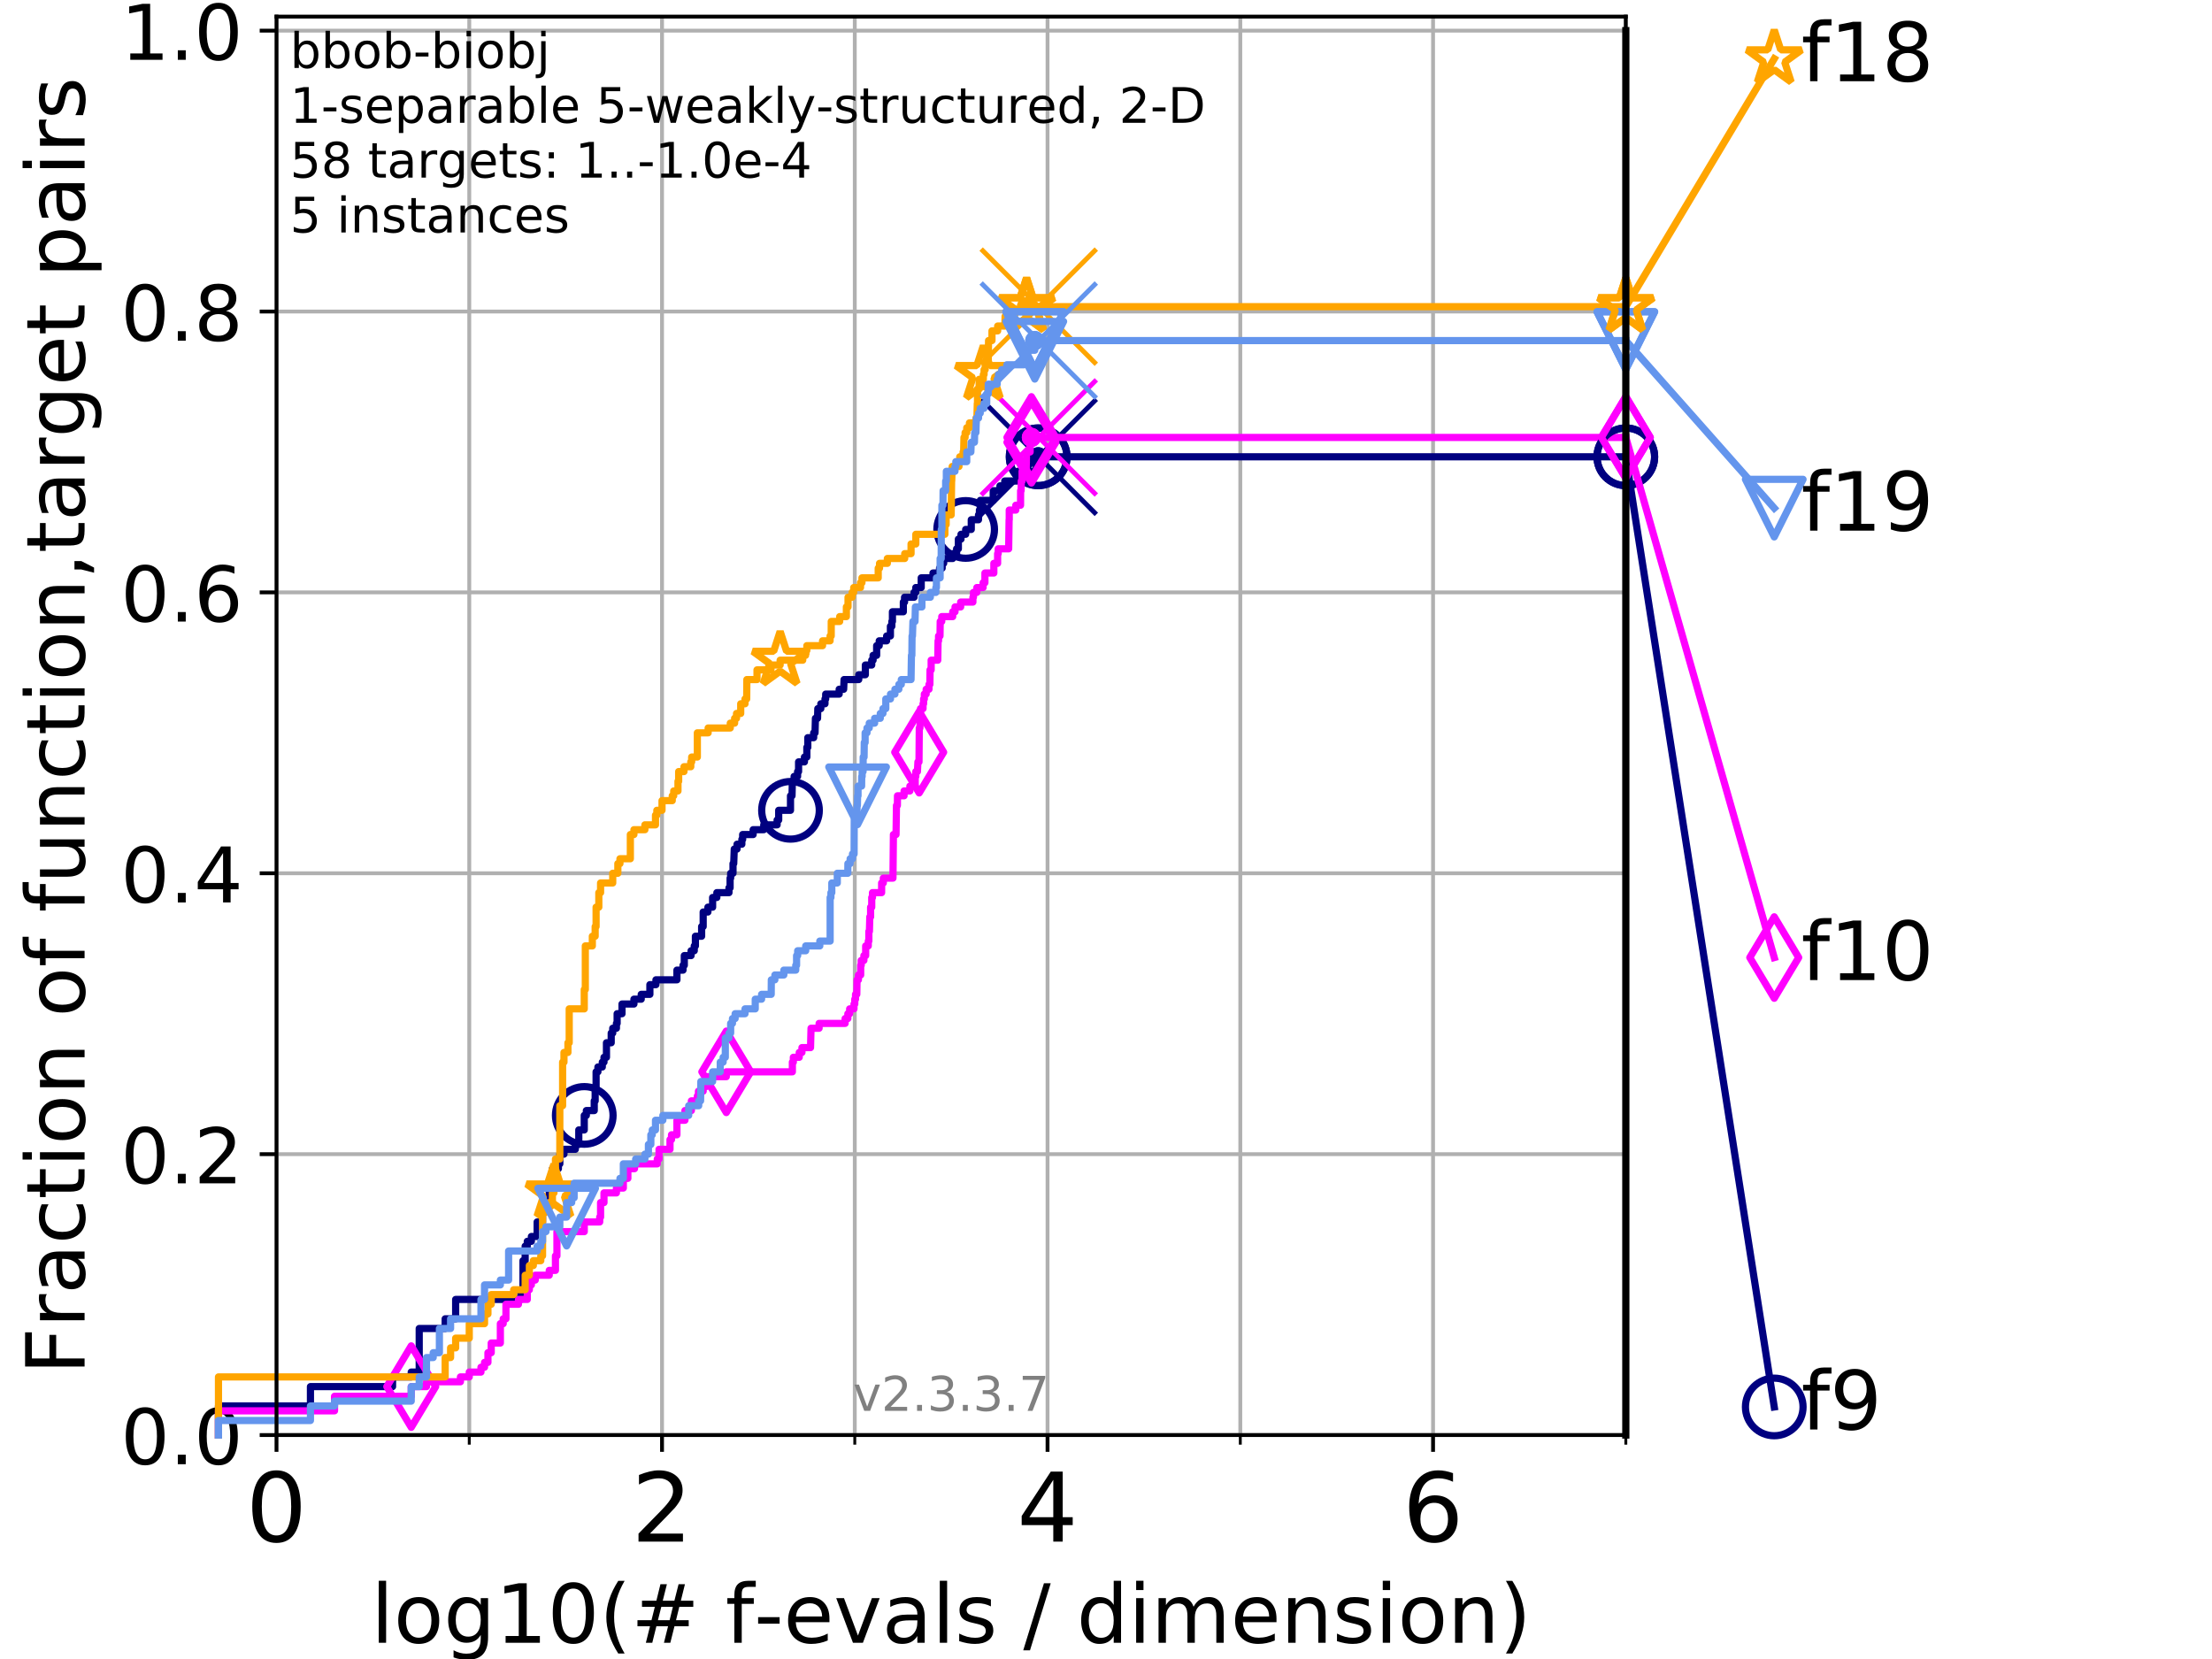 <?xml version="1.0" encoding="utf-8" standalone="no"?>
<!DOCTYPE svg PUBLIC "-//W3C//DTD SVG 1.1//EN"
  "http://www.w3.org/Graphics/SVG/1.1/DTD/svg11.dtd">
<!-- Created with matplotlib (https://matplotlib.org/) -->
<svg height="345.6pt" version="1.1" viewBox="0 0 460.8 345.6" width="460.8pt" xmlns="http://www.w3.org/2000/svg" xmlns:xlink="http://www.w3.org/1999/xlink">
 <defs>
  <style type="text/css">
*{stroke-linecap:butt;stroke-linejoin:round;}
  </style>
 </defs>
 <g id="figure_1">
  <g id="patch_1">
   <path d="M 0 345.6 
L 460.8 345.6 
L 460.8 0 
L 0 0 
z
" style="fill:#ffffff;"/>
  </g>
  <g id="axes_1">
   <g id="patch_2">
    <path d="M 57.6 298.944 
L 338.688 298.944 
L 338.688 3.456 
L 57.6 3.456 
z
" style="fill:#ffffff;"/>
   </g>
   <g id="matplotlib.axis_1">
    <g id="xtick_1">
     <g id="line2d_1">
      <path clip-path="url(#p30795ab84d)" d="M 57.6 298.944 
L 57.6 3.456 
" style="fill:none;stroke:#b0b0b0;stroke-linecap:square;stroke-width:0.8;"/>
     </g>
     <g id="line2d_2">
      <defs>
       <path d="M 0 0 
L 0 3.5 
" id="m9b0e256884" style="stroke:#000000;stroke-width:0.8;"/>
      </defs>
      <g>
       <use style="stroke:#000000;stroke-width:0.8;" x="57.6" xlink:href="#m9b0e256884" y="298.944"/>
      </g>
     </g>
     <g id="text_1">
      <!-- 0 -->
      <defs>
       <path d="M 31.781 66.406 
Q 24.172 66.406 20.328 58.906 
Q 16.5 51.422 16.5 36.375 
Q 16.5 21.391 20.328 13.891 
Q 24.172 6.391 31.781 6.391 
Q 39.453 6.391 43.281 13.891 
Q 47.125 21.391 47.125 36.375 
Q 47.125 51.422 43.281 58.906 
Q 39.453 66.406 31.781 66.406 
z
M 31.781 74.219 
Q 44.047 74.219 50.516 64.516 
Q 56.984 54.828 56.984 36.375 
Q 56.984 17.969 50.516 8.266 
Q 44.047 -1.422 31.781 -1.422 
Q 19.531 -1.422 13.062 8.266 
Q 6.594 17.969 6.594 36.375 
Q 6.594 54.828 13.062 64.516 
Q 19.531 74.219 31.781 74.219 
z
" id="DejaVuSans-48"/>
      </defs>
      <g transform="translate(51.237 321.141)scale(0.2 -0.2)">
       <use xlink:href="#DejaVuSans-48"/>
      </g>
     </g>
    </g>
    <g id="xtick_2">
     <g id="line2d_3">
      <path clip-path="url(#p30795ab84d)" d="M 137.911 298.944 
L 137.911 3.456 
" style="fill:none;stroke:#b0b0b0;stroke-linecap:square;stroke-width:0.8;"/>
     </g>
     <g id="line2d_4">
      <g>
       <use style="stroke:#000000;stroke-width:0.8;" x="137.911" xlink:href="#m9b0e256884" y="298.944"/>
      </g>
     </g>
     <g id="text_2">
      <!-- 2 -->
      <defs>
       <path d="M 19.188 8.297 
L 53.609 8.297 
L 53.609 0 
L 7.328 0 
L 7.328 8.297 
Q 12.938 14.109 22.625 23.891 
Q 32.328 33.688 34.812 36.531 
Q 39.547 41.844 41.422 45.531 
Q 43.312 49.219 43.312 52.781 
Q 43.312 58.594 39.234 62.25 
Q 35.156 65.922 28.609 65.922 
Q 23.969 65.922 18.812 64.312 
Q 13.672 62.703 7.812 59.422 
L 7.812 69.391 
Q 13.766 71.781 18.938 73 
Q 24.125 74.219 28.422 74.219 
Q 39.75 74.219 46.484 68.547 
Q 53.219 62.891 53.219 53.422 
Q 53.219 48.922 51.531 44.891 
Q 49.859 40.875 45.406 35.406 
Q 44.188 33.984 37.641 27.219 
Q 31.109 20.453 19.188 8.297 
z
" id="DejaVuSans-50"/>
      </defs>
      <g transform="translate(131.548 321.141)scale(0.2 -0.2)">
       <use xlink:href="#DejaVuSans-50"/>
      </g>
     </g>
    </g>
    <g id="xtick_3">
     <g id="line2d_5">
      <path clip-path="url(#p30795ab84d)" d="M 218.222 298.944 
L 218.222 3.456 
" style="fill:none;stroke:#b0b0b0;stroke-linecap:square;stroke-width:0.8;"/>
     </g>
     <g id="line2d_6">
      <g>
       <use style="stroke:#000000;stroke-width:0.8;" x="218.222" xlink:href="#m9b0e256884" y="298.944"/>
      </g>
     </g>
     <g id="text_3">
      <!-- 4 -->
      <defs>
       <path d="M 37.797 64.312 
L 12.891 25.391 
L 37.797 25.391 
z
M 35.203 72.906 
L 47.609 72.906 
L 47.609 25.391 
L 58.016 25.391 
L 58.016 17.188 
L 47.609 17.188 
L 47.609 0 
L 37.797 0 
L 37.797 17.188 
L 4.891 17.188 
L 4.891 26.703 
z
" id="DejaVuSans-52"/>
      </defs>
      <g transform="translate(211.859 321.141)scale(0.2 -0.2)">
       <use xlink:href="#DejaVuSans-52"/>
      </g>
     </g>
    </g>
    <g id="xtick_4">
     <g id="line2d_7">
      <path clip-path="url(#p30795ab84d)" d="M 298.533 298.944 
L 298.533 3.456 
" style="fill:none;stroke:#b0b0b0;stroke-linecap:square;stroke-width:0.8;"/>
     </g>
     <g id="line2d_8">
      <g>
       <use style="stroke:#000000;stroke-width:0.8;" x="298.533" xlink:href="#m9b0e256884" y="298.944"/>
      </g>
     </g>
     <g id="text_4">
      <!-- 6 -->
      <defs>
       <path d="M 33.016 40.375 
Q 26.375 40.375 22.484 35.828 
Q 18.609 31.297 18.609 23.391 
Q 18.609 15.531 22.484 10.953 
Q 26.375 6.391 33.016 6.391 
Q 39.656 6.391 43.531 10.953 
Q 47.406 15.531 47.406 23.391 
Q 47.406 31.297 43.531 35.828 
Q 39.656 40.375 33.016 40.375 
z
M 52.594 71.297 
L 52.594 62.312 
Q 48.875 64.062 45.094 64.984 
Q 41.312 65.922 37.594 65.922 
Q 27.828 65.922 22.672 59.328 
Q 17.531 52.734 16.797 39.406 
Q 19.672 43.656 24.016 45.922 
Q 28.375 48.188 33.594 48.188 
Q 44.578 48.188 50.953 41.516 
Q 57.328 34.859 57.328 23.391 
Q 57.328 12.156 50.688 5.359 
Q 44.047 -1.422 33.016 -1.422 
Q 20.359 -1.422 13.672 8.266 
Q 6.984 17.969 6.984 36.375 
Q 6.984 53.656 15.188 63.938 
Q 23.391 74.219 37.203 74.219 
Q 40.922 74.219 44.703 73.484 
Q 48.484 72.75 52.594 71.297 
z
" id="DejaVuSans-54"/>
      </defs>
      <g transform="translate(292.17 321.141)scale(0.2 -0.2)">
       <use xlink:href="#DejaVuSans-54"/>
      </g>
     </g>
    </g>
    <g id="xtick_5">
     <g id="line2d_9">
      <path clip-path="url(#p30795ab84d)" d="M 97.755 298.944 
L 97.755 3.456 
" style="fill:none;stroke:#b0b0b0;stroke-linecap:square;stroke-width:0.8;"/>
     </g>
     <g id="line2d_10">
      <defs>
       <path d="M 0 0 
L 0 2 
" id="me66fd0e877" style="stroke:#000000;stroke-width:0.6;"/>
      </defs>
      <g>
       <use style="stroke:#000000;stroke-width:0.6;" x="97.755" xlink:href="#me66fd0e877" y="298.944"/>
      </g>
     </g>
    </g>
    <g id="xtick_6">
     <g id="line2d_11">
      <path clip-path="url(#p30795ab84d)" d="M 178.066 298.944 
L 178.066 3.456 
" style="fill:none;stroke:#b0b0b0;stroke-linecap:square;stroke-width:0.8;"/>
     </g>
     <g id="line2d_12">
      <g>
       <use style="stroke:#000000;stroke-width:0.6;" x="178.066" xlink:href="#me66fd0e877" y="298.944"/>
      </g>
     </g>
    </g>
    <g id="xtick_7">
     <g id="line2d_13">
      <path clip-path="url(#p30795ab84d)" d="M 258.377 298.944 
L 258.377 3.456 
" style="fill:none;stroke:#b0b0b0;stroke-linecap:square;stroke-width:0.8;"/>
     </g>
     <g id="line2d_14">
      <g>
       <use style="stroke:#000000;stroke-width:0.6;" x="258.377" xlink:href="#me66fd0e877" y="298.944"/>
      </g>
     </g>
    </g>
    <g id="xtick_8">
     <g id="line2d_15">
      <path clip-path="url(#p30795ab84d)" d="M 338.688 298.944 
L 338.688 3.456 
" style="fill:none;stroke:#b0b0b0;stroke-linecap:square;stroke-width:0.8;"/>
     </g>
     <g id="line2d_16">
      <g>
       <use style="stroke:#000000;stroke-width:0.6;" x="338.688" xlink:href="#me66fd0e877" y="298.944"/>
      </g>
     </g>
    </g>
    <g id="text_5">
     <!-- log10(# f-evals / dimension) -->
     <defs>
      <path d="M 9.422 75.984 
L 18.406 75.984 
L 18.406 0 
L 9.422 0 
z
" id="DejaVuSans-108"/>
      <path d="M 30.609 48.391 
Q 23.391 48.391 19.188 42.75 
Q 14.984 37.109 14.984 27.297 
Q 14.984 17.484 19.156 11.844 
Q 23.344 6.203 30.609 6.203 
Q 37.797 6.203 41.984 11.859 
Q 46.188 17.531 46.188 27.297 
Q 46.188 37.016 41.984 42.703 
Q 37.797 48.391 30.609 48.391 
z
M 30.609 56 
Q 42.328 56 49.016 48.375 
Q 55.719 40.766 55.719 27.297 
Q 55.719 13.875 49.016 6.219 
Q 42.328 -1.422 30.609 -1.422 
Q 18.844 -1.422 12.172 6.219 
Q 5.516 13.875 5.516 27.297 
Q 5.516 40.766 12.172 48.375 
Q 18.844 56 30.609 56 
z
" id="DejaVuSans-111"/>
      <path d="M 45.406 27.984 
Q 45.406 37.75 41.375 43.109 
Q 37.359 48.484 30.078 48.484 
Q 22.859 48.484 18.828 43.109 
Q 14.797 37.75 14.797 27.984 
Q 14.797 18.266 18.828 12.891 
Q 22.859 7.516 30.078 7.516 
Q 37.359 7.516 41.375 12.891 
Q 45.406 18.266 45.406 27.984 
z
M 54.391 6.781 
Q 54.391 -7.172 48.188 -13.984 
Q 42 -20.797 29.203 -20.797 
Q 24.469 -20.797 20.266 -20.094 
Q 16.062 -19.391 12.109 -17.922 
L 12.109 -9.188 
Q 16.062 -11.328 19.922 -12.344 
Q 23.781 -13.375 27.781 -13.375 
Q 36.625 -13.375 41.016 -8.766 
Q 45.406 -4.156 45.406 5.172 
L 45.406 9.625 
Q 42.625 4.781 38.281 2.391 
Q 33.938 0 27.875 0 
Q 17.828 0 11.672 7.656 
Q 5.516 15.328 5.516 27.984 
Q 5.516 40.672 11.672 48.328 
Q 17.828 56 27.875 56 
Q 33.938 56 38.281 53.609 
Q 42.625 51.219 45.406 46.391 
L 45.406 54.688 
L 54.391 54.688 
z
" id="DejaVuSans-103"/>
      <path d="M 12.406 8.297 
L 28.516 8.297 
L 28.516 63.922 
L 10.984 60.406 
L 10.984 69.391 
L 28.422 72.906 
L 38.281 72.906 
L 38.281 8.297 
L 54.391 8.297 
L 54.391 0 
L 12.406 0 
z
" id="DejaVuSans-49"/>
      <path d="M 31 75.875 
Q 24.469 64.656 21.281 53.656 
Q 18.109 42.672 18.109 31.391 
Q 18.109 20.125 21.312 9.062 
Q 24.516 -2 31 -13.188 
L 23.188 -13.188 
Q 15.875 -1.703 12.234 9.375 
Q 8.594 20.453 8.594 31.391 
Q 8.594 42.281 12.203 53.312 
Q 15.828 64.359 23.188 75.875 
z
" id="DejaVuSans-40"/>
      <path d="M 51.125 44 
L 36.922 44 
L 32.812 27.688 
L 47.125 27.688 
z
M 43.797 71.781 
L 38.719 51.516 
L 52.984 51.516 
L 58.109 71.781 
L 65.922 71.781 
L 60.891 51.516 
L 76.125 51.516 
L 76.125 44 
L 58.984 44 
L 54.984 27.688 
L 70.516 27.688 
L 70.516 20.219 
L 53.078 20.219 
L 48 0 
L 40.188 0 
L 45.219 20.219 
L 30.906 20.219 
L 25.875 0 
L 18.016 0 
L 23.094 20.219 
L 7.719 20.219 
L 7.719 27.688 
L 24.906 27.688 
L 29 44 
L 13.281 44 
L 13.281 51.516 
L 30.906 51.516 
L 35.891 71.781 
z
" id="DejaVuSans-35"/>
      <path id="DejaVuSans-32"/>
      <path d="M 37.109 75.984 
L 37.109 68.5 
L 28.516 68.5 
Q 23.688 68.5 21.797 66.547 
Q 19.922 64.594 19.922 59.516 
L 19.922 54.688 
L 34.719 54.688 
L 34.719 47.703 
L 19.922 47.703 
L 19.922 0 
L 10.891 0 
L 10.891 47.703 
L 2.297 47.703 
L 2.297 54.688 
L 10.891 54.688 
L 10.891 58.5 
Q 10.891 67.625 15.141 71.797 
Q 19.391 75.984 28.609 75.984 
z
" id="DejaVuSans-102"/>
      <path d="M 4.891 31.391 
L 31.203 31.391 
L 31.203 23.391 
L 4.891 23.391 
z
" id="DejaVuSans-45"/>
      <path d="M 56.203 29.594 
L 56.203 25.203 
L 14.891 25.203 
Q 15.484 15.922 20.484 11.062 
Q 25.484 6.203 34.422 6.203 
Q 39.594 6.203 44.453 7.469 
Q 49.312 8.734 54.109 11.281 
L 54.109 2.781 
Q 49.266 0.734 44.188 -0.344 
Q 39.109 -1.422 33.891 -1.422 
Q 20.797 -1.422 13.156 6.188 
Q 5.516 13.812 5.516 26.812 
Q 5.516 40.234 12.766 48.109 
Q 20.016 56 32.328 56 
Q 43.359 56 49.781 48.891 
Q 56.203 41.797 56.203 29.594 
z
M 47.219 32.234 
Q 47.125 39.594 43.094 43.984 
Q 39.062 48.391 32.422 48.391 
Q 24.906 48.391 20.391 44.141 
Q 15.875 39.891 15.188 32.172 
z
" id="DejaVuSans-101"/>
      <path d="M 2.984 54.688 
L 12.5 54.688 
L 29.594 8.797 
L 46.688 54.688 
L 56.203 54.688 
L 35.688 0 
L 23.484 0 
z
" id="DejaVuSans-118"/>
      <path d="M 34.281 27.484 
Q 23.391 27.484 19.188 25 
Q 14.984 22.516 14.984 16.5 
Q 14.984 11.719 18.141 8.906 
Q 21.297 6.109 26.703 6.109 
Q 34.188 6.109 38.703 11.406 
Q 43.219 16.703 43.219 25.484 
L 43.219 27.484 
z
M 52.203 31.203 
L 52.203 0 
L 43.219 0 
L 43.219 8.297 
Q 40.141 3.328 35.547 0.953 
Q 30.953 -1.422 24.312 -1.422 
Q 15.922 -1.422 10.953 3.297 
Q 6 8.016 6 15.922 
Q 6 25.141 12.172 29.828 
Q 18.359 34.516 30.609 34.516 
L 43.219 34.516 
L 43.219 35.406 
Q 43.219 41.609 39.141 45 
Q 35.062 48.391 27.688 48.391 
Q 23 48.391 18.547 47.266 
Q 14.109 46.141 10.016 43.891 
L 10.016 52.203 
Q 14.938 54.109 19.578 55.047 
Q 24.219 56 28.609 56 
Q 40.484 56 46.344 49.844 
Q 52.203 43.703 52.203 31.203 
z
" id="DejaVuSans-97"/>
      <path d="M 44.281 53.078 
L 44.281 44.578 
Q 40.484 46.531 36.375 47.5 
Q 32.281 48.484 27.875 48.484 
Q 21.188 48.484 17.844 46.438 
Q 14.5 44.391 14.5 40.281 
Q 14.5 37.156 16.891 35.375 
Q 19.281 33.594 26.516 31.984 
L 29.594 31.297 
Q 39.156 29.25 43.188 25.516 
Q 47.219 21.781 47.219 15.094 
Q 47.219 7.469 41.188 3.016 
Q 35.156 -1.422 24.609 -1.422 
Q 20.219 -1.422 15.453 -0.562 
Q 10.688 0.297 5.422 2 
L 5.422 11.281 
Q 10.406 8.688 15.234 7.391 
Q 20.062 6.109 24.812 6.109 
Q 31.156 6.109 34.562 8.281 
Q 37.984 10.453 37.984 14.406 
Q 37.984 18.062 35.516 20.016 
Q 33.062 21.969 24.703 23.781 
L 21.578 24.516 
Q 13.234 26.266 9.516 29.906 
Q 5.812 33.547 5.812 39.891 
Q 5.812 47.609 11.281 51.797 
Q 16.75 56 26.812 56 
Q 31.781 56 36.172 55.266 
Q 40.578 54.547 44.281 53.078 
z
" id="DejaVuSans-115"/>
      <path d="M 25.391 72.906 
L 33.688 72.906 
L 8.297 -9.281 
L 0 -9.281 
z
" id="DejaVuSans-47"/>
      <path d="M 45.406 46.391 
L 45.406 75.984 
L 54.391 75.984 
L 54.391 0 
L 45.406 0 
L 45.406 8.203 
Q 42.578 3.328 38.25 0.953 
Q 33.938 -1.422 27.875 -1.422 
Q 17.969 -1.422 11.734 6.484 
Q 5.516 14.406 5.516 27.297 
Q 5.516 40.188 11.734 48.094 
Q 17.969 56 27.875 56 
Q 33.938 56 38.25 53.625 
Q 42.578 51.266 45.406 46.391 
z
M 14.797 27.297 
Q 14.797 17.391 18.875 11.75 
Q 22.953 6.109 30.078 6.109 
Q 37.203 6.109 41.297 11.75 
Q 45.406 17.391 45.406 27.297 
Q 45.406 37.203 41.297 42.844 
Q 37.203 48.484 30.078 48.484 
Q 22.953 48.484 18.875 42.844 
Q 14.797 37.203 14.797 27.297 
z
" id="DejaVuSans-100"/>
      <path d="M 9.422 54.688 
L 18.406 54.688 
L 18.406 0 
L 9.422 0 
z
M 9.422 75.984 
L 18.406 75.984 
L 18.406 64.594 
L 9.422 64.594 
z
" id="DejaVuSans-105"/>
      <path d="M 52 44.188 
Q 55.375 50.25 60.062 53.125 
Q 64.75 56 71.094 56 
Q 79.641 56 84.281 50.016 
Q 88.922 44.047 88.922 33.016 
L 88.922 0 
L 79.891 0 
L 79.891 32.719 
Q 79.891 40.578 77.094 44.375 
Q 74.312 48.188 68.609 48.188 
Q 61.625 48.188 57.562 43.547 
Q 53.516 38.922 53.516 30.906 
L 53.516 0 
L 44.484 0 
L 44.484 32.719 
Q 44.484 40.625 41.703 44.406 
Q 38.922 48.188 33.109 48.188 
Q 26.219 48.188 22.156 43.531 
Q 18.109 38.875 18.109 30.906 
L 18.109 0 
L 9.078 0 
L 9.078 54.688 
L 18.109 54.688 
L 18.109 46.188 
Q 21.188 51.219 25.484 53.609 
Q 29.781 56 35.688 56 
Q 41.656 56 45.828 52.969 
Q 50 49.953 52 44.188 
z
" id="DejaVuSans-109"/>
      <path d="M 54.891 33.016 
L 54.891 0 
L 45.906 0 
L 45.906 32.719 
Q 45.906 40.484 42.875 44.328 
Q 39.844 48.188 33.797 48.188 
Q 26.516 48.188 22.312 43.547 
Q 18.109 38.922 18.109 30.906 
L 18.109 0 
L 9.078 0 
L 9.078 54.688 
L 18.109 54.688 
L 18.109 46.188 
Q 21.344 51.125 25.703 53.562 
Q 30.078 56 35.797 56 
Q 45.219 56 50.047 50.172 
Q 54.891 44.344 54.891 33.016 
z
" id="DejaVuSans-110"/>
      <path d="M 8.016 75.875 
L 15.828 75.875 
Q 23.141 64.359 26.781 53.312 
Q 30.422 42.281 30.422 31.391 
Q 30.422 20.453 26.781 9.375 
Q 23.141 -1.703 15.828 -13.188 
L 8.016 -13.188 
Q 14.5 -2 17.703 9.062 
Q 20.906 20.125 20.906 31.391 
Q 20.906 42.672 17.703 53.656 
Q 14.5 64.656 8.016 75.875 
z
" id="DejaVuSans-41"/>
     </defs>
     <g transform="translate(77.303 342.218)scale(0.17 -0.17)">
      <use xlink:href="#DejaVuSans-108"/>
      <use x="27.783" xlink:href="#DejaVuSans-111"/>
      <use x="88.965" xlink:href="#DejaVuSans-103"/>
      <use x="152.441" xlink:href="#DejaVuSans-49"/>
      <use x="216.064" xlink:href="#DejaVuSans-48"/>
      <use x="279.688" xlink:href="#DejaVuSans-40"/>
      <use x="318.701" xlink:href="#DejaVuSans-35"/>
      <use x="402.49" xlink:href="#DejaVuSans-32"/>
      <use x="434.277" xlink:href="#DejaVuSans-102"/>
      <use x="469.404" xlink:href="#DejaVuSans-45"/>
      <use x="505.488" xlink:href="#DejaVuSans-101"/>
      <use x="567.012" xlink:href="#DejaVuSans-118"/>
      <use x="626.191" xlink:href="#DejaVuSans-97"/>
      <use x="687.471" xlink:href="#DejaVuSans-108"/>
      <use x="715.254" xlink:href="#DejaVuSans-115"/>
      <use x="767.354" xlink:href="#DejaVuSans-32"/>
      <use x="799.141" xlink:href="#DejaVuSans-47"/>
      <use x="832.832" xlink:href="#DejaVuSans-32"/>
      <use x="864.619" xlink:href="#DejaVuSans-100"/>
      <use x="928.096" xlink:href="#DejaVuSans-105"/>
      <use x="955.879" xlink:href="#DejaVuSans-109"/>
      <use x="1053.291" xlink:href="#DejaVuSans-101"/>
      <use x="1114.814" xlink:href="#DejaVuSans-110"/>
      <use x="1178.193" xlink:href="#DejaVuSans-115"/>
      <use x="1230.293" xlink:href="#DejaVuSans-105"/>
      <use x="1258.076" xlink:href="#DejaVuSans-111"/>
      <use x="1319.258" xlink:href="#DejaVuSans-110"/>
      <use x="1382.637" xlink:href="#DejaVuSans-41"/>
     </g>
    </g>
   </g>
   <g id="matplotlib.axis_2">
    <g id="ytick_1">
     <g id="line2d_17">
      <path clip-path="url(#p30795ab84d)" d="M 57.6 298.944 
L 338.688 298.944 
" style="fill:none;stroke:#b0b0b0;stroke-linecap:square;stroke-width:0.8;"/>
     </g>
     <g id="line2d_18">
      <defs>
       <path d="M 0 0 
L -3.5 0 
" id="m899fe0abad" style="stroke:#000000;stroke-width:0.8;"/>
      </defs>
      <g>
       <use style="stroke:#000000;stroke-width:0.8;" x="57.6" xlink:href="#m899fe0abad" y="298.944"/>
      </g>
     </g>
     <g id="text_6">
      <!-- 0.0 -->
      <defs>
       <path d="M 10.688 12.406 
L 21 12.406 
L 21 0 
L 10.688 0 
z
" id="DejaVuSans-46"/>
      </defs>
      <g transform="translate(25.155 305.023)scale(0.16 -0.16)">
       <use xlink:href="#DejaVuSans-48"/>
       <use x="63.623" xlink:href="#DejaVuSans-46"/>
       <use x="95.41" xlink:href="#DejaVuSans-48"/>
      </g>
     </g>
    </g>
    <g id="ytick_2">
     <g id="line2d_19">
      <path clip-path="url(#p30795ab84d)" d="M 57.6 240.432 
L 338.688 240.432 
" style="fill:none;stroke:#b0b0b0;stroke-linecap:square;stroke-width:0.8;"/>
     </g>
     <g id="line2d_20">
      <g>
       <use style="stroke:#000000;stroke-width:0.8;" x="57.6" xlink:href="#m899fe0abad" y="240.432"/>
      </g>
     </g>
     <g id="text_7">
      <!-- 0.2 -->
      <g transform="translate(25.155 246.51)scale(0.16 -0.16)">
       <use xlink:href="#DejaVuSans-48"/>
       <use x="63.623" xlink:href="#DejaVuSans-46"/>
       <use x="95.41" xlink:href="#DejaVuSans-50"/>
      </g>
     </g>
    </g>
    <g id="ytick_3">
     <g id="line2d_21">
      <path clip-path="url(#p30795ab84d)" d="M 57.6 181.919 
L 338.688 181.919 
" style="fill:none;stroke:#b0b0b0;stroke-linecap:square;stroke-width:0.8;"/>
     </g>
     <g id="line2d_22">
      <g>
       <use style="stroke:#000000;stroke-width:0.8;" x="57.6" xlink:href="#m899fe0abad" y="181.919"/>
      </g>
     </g>
     <g id="text_8">
      <!-- 0.4 -->
      <g transform="translate(25.155 187.998)scale(0.16 -0.16)">
       <use xlink:href="#DejaVuSans-48"/>
       <use x="63.623" xlink:href="#DejaVuSans-46"/>
       <use x="95.41" xlink:href="#DejaVuSans-52"/>
      </g>
     </g>
    </g>
    <g id="ytick_4">
     <g id="line2d_23">
      <path clip-path="url(#p30795ab84d)" d="M 57.6 123.407 
L 338.688 123.407 
" style="fill:none;stroke:#b0b0b0;stroke-linecap:square;stroke-width:0.8;"/>
     </g>
     <g id="line2d_24">
      <g>
       <use style="stroke:#000000;stroke-width:0.8;" x="57.6" xlink:href="#m899fe0abad" y="123.407"/>
      </g>
     </g>
     <g id="text_9">
      <!-- 0.6 -->
      <g transform="translate(25.155 129.485)scale(0.16 -0.16)">
       <use xlink:href="#DejaVuSans-48"/>
       <use x="63.623" xlink:href="#DejaVuSans-46"/>
       <use x="95.41" xlink:href="#DejaVuSans-54"/>
      </g>
     </g>
    </g>
    <g id="ytick_5">
     <g id="line2d_25">
      <path clip-path="url(#p30795ab84d)" d="M 57.6 64.894 
L 338.688 64.894 
" style="fill:none;stroke:#b0b0b0;stroke-linecap:square;stroke-width:0.8;"/>
     </g>
     <g id="line2d_26">
      <g>
       <use style="stroke:#000000;stroke-width:0.8;" x="57.6" xlink:href="#m899fe0abad" y="64.894"/>
      </g>
     </g>
     <g id="text_10">
      <!-- 0.8 -->
      <defs>
       <path d="M 31.781 34.625 
Q 24.75 34.625 20.719 30.859 
Q 16.703 27.094 16.703 20.516 
Q 16.703 13.922 20.719 10.156 
Q 24.75 6.391 31.781 6.391 
Q 38.812 6.391 42.859 10.172 
Q 46.922 13.969 46.922 20.516 
Q 46.922 27.094 42.891 30.859 
Q 38.875 34.625 31.781 34.625 
z
M 21.922 38.812 
Q 15.578 40.375 12.031 44.719 
Q 8.5 49.078 8.5 55.328 
Q 8.5 64.062 14.719 69.141 
Q 20.953 74.219 31.781 74.219 
Q 42.672 74.219 48.875 69.141 
Q 55.078 64.062 55.078 55.328 
Q 55.078 49.078 51.531 44.719 
Q 48 40.375 41.703 38.812 
Q 48.828 37.156 52.797 32.312 
Q 56.781 27.484 56.781 20.516 
Q 56.781 9.906 50.312 4.234 
Q 43.844 -1.422 31.781 -1.422 
Q 19.734 -1.422 13.25 4.234 
Q 6.781 9.906 6.781 20.516 
Q 6.781 27.484 10.781 32.312 
Q 14.797 37.156 21.922 38.812 
z
M 18.312 54.391 
Q 18.312 48.734 21.844 45.562 
Q 25.391 42.391 31.781 42.391 
Q 38.141 42.391 41.719 45.562 
Q 45.312 48.734 45.312 54.391 
Q 45.312 60.062 41.719 63.234 
Q 38.141 66.406 31.781 66.406 
Q 25.391 66.406 21.844 63.234 
Q 18.312 60.062 18.312 54.391 
z
" id="DejaVuSans-56"/>
      </defs>
      <g transform="translate(25.155 70.973)scale(0.16 -0.16)">
       <use xlink:href="#DejaVuSans-48"/>
       <use x="63.623" xlink:href="#DejaVuSans-46"/>
       <use x="95.41" xlink:href="#DejaVuSans-56"/>
      </g>
     </g>
    </g>
    <g id="ytick_6">
     <g id="line2d_27">
      <path clip-path="url(#p30795ab84d)" d="M 57.6 6.382 
L 338.688 6.382 
" style="fill:none;stroke:#b0b0b0;stroke-linecap:square;stroke-width:0.8;"/>
     </g>
     <g id="line2d_28">
      <g>
       <use style="stroke:#000000;stroke-width:0.8;" x="57.6" xlink:href="#m899fe0abad" y="6.382"/>
      </g>
     </g>
     <g id="text_11">
      <!-- 1.0 -->
      <g transform="translate(25.155 12.46)scale(0.16 -0.16)">
       <use xlink:href="#DejaVuSans-49"/>
       <use x="63.623" xlink:href="#DejaVuSans-46"/>
       <use x="95.41" xlink:href="#DejaVuSans-48"/>
      </g>
     </g>
    </g>
    <g id="text_12">
     <!-- Fraction of function,target pairs -->
     <defs>
      <path d="M 9.812 72.906 
L 51.703 72.906 
L 51.703 64.594 
L 19.672 64.594 
L 19.672 43.109 
L 48.578 43.109 
L 48.578 34.812 
L 19.672 34.812 
L 19.672 0 
L 9.812 0 
z
" id="DejaVuSans-70"/>
      <path d="M 41.109 46.297 
Q 39.594 47.172 37.812 47.578 
Q 36.031 48 33.891 48 
Q 26.266 48 22.188 43.047 
Q 18.109 38.094 18.109 28.812 
L 18.109 0 
L 9.078 0 
L 9.078 54.688 
L 18.109 54.688 
L 18.109 46.188 
Q 20.953 51.172 25.484 53.578 
Q 30.031 56 36.531 56 
Q 37.453 56 38.578 55.875 
Q 39.703 55.766 41.062 55.516 
z
" id="DejaVuSans-114"/>
      <path d="M 48.781 52.594 
L 48.781 44.188 
Q 44.969 46.297 41.141 47.344 
Q 37.312 48.391 33.406 48.391 
Q 24.656 48.391 19.812 42.844 
Q 14.984 37.312 14.984 27.297 
Q 14.984 17.281 19.812 11.734 
Q 24.656 6.203 33.406 6.203 
Q 37.312 6.203 41.141 7.25 
Q 44.969 8.297 48.781 10.406 
L 48.781 2.094 
Q 45.016 0.344 40.984 -0.531 
Q 36.969 -1.422 32.422 -1.422 
Q 20.062 -1.422 12.781 6.344 
Q 5.516 14.109 5.516 27.297 
Q 5.516 40.672 12.859 48.328 
Q 20.219 56 33.016 56 
Q 37.156 56 41.109 55.141 
Q 45.062 54.297 48.781 52.594 
z
" id="DejaVuSans-99"/>
      <path d="M 18.312 70.219 
L 18.312 54.688 
L 36.812 54.688 
L 36.812 47.703 
L 18.312 47.703 
L 18.312 18.016 
Q 18.312 11.328 20.141 9.422 
Q 21.969 7.516 27.594 7.516 
L 36.812 7.516 
L 36.812 0 
L 27.594 0 
Q 17.188 0 13.234 3.875 
Q 9.281 7.766 9.281 18.016 
L 9.281 47.703 
L 2.688 47.703 
L 2.688 54.688 
L 9.281 54.688 
L 9.281 70.219 
z
" id="DejaVuSans-116"/>
      <path d="M 8.5 21.578 
L 8.5 54.688 
L 17.484 54.688 
L 17.484 21.922 
Q 17.484 14.156 20.5 10.266 
Q 23.531 6.391 29.594 6.391 
Q 36.859 6.391 41.078 11.031 
Q 45.312 15.672 45.312 23.688 
L 45.312 54.688 
L 54.297 54.688 
L 54.297 0 
L 45.312 0 
L 45.312 8.406 
Q 42.047 3.422 37.719 1 
Q 33.406 -1.422 27.688 -1.422 
Q 18.266 -1.422 13.375 4.438 
Q 8.5 10.297 8.5 21.578 
z
M 31.109 56 
z
" id="DejaVuSans-117"/>
      <path d="M 11.719 12.406 
L 22.016 12.406 
L 22.016 4 
L 14.016 -11.625 
L 7.719 -11.625 
L 11.719 4 
z
" id="DejaVuSans-44"/>
      <path d="M 18.109 8.203 
L 18.109 -20.797 
L 9.078 -20.797 
L 9.078 54.688 
L 18.109 54.688 
L 18.109 46.391 
Q 20.953 51.266 25.266 53.625 
Q 29.594 56 35.594 56 
Q 45.562 56 51.781 48.094 
Q 58.016 40.188 58.016 27.297 
Q 58.016 14.406 51.781 6.484 
Q 45.562 -1.422 35.594 -1.422 
Q 29.594 -1.422 25.266 0.953 
Q 20.953 3.328 18.109 8.203 
z
M 48.688 27.297 
Q 48.688 37.203 44.609 42.844 
Q 40.531 48.484 33.406 48.484 
Q 26.266 48.484 22.188 42.844 
Q 18.109 37.203 18.109 27.297 
Q 18.109 17.391 22.188 11.75 
Q 26.266 6.109 33.406 6.109 
Q 40.531 6.109 44.609 11.75 
Q 48.688 17.391 48.688 27.297 
z
" id="DejaVuSans-112"/>
     </defs>
     <g transform="translate(17.62 286.339)rotate(-90)scale(0.17 -0.17)">
      <use xlink:href="#DejaVuSans-70"/>
      <use x="57.41" xlink:href="#DejaVuSans-114"/>
      <use x="98.523" xlink:href="#DejaVuSans-97"/>
      <use x="159.803" xlink:href="#DejaVuSans-99"/>
      <use x="214.783" xlink:href="#DejaVuSans-116"/>
      <use x="253.992" xlink:href="#DejaVuSans-105"/>
      <use x="281.775" xlink:href="#DejaVuSans-111"/>
      <use x="342.957" xlink:href="#DejaVuSans-110"/>
      <use x="406.336" xlink:href="#DejaVuSans-32"/>
      <use x="438.123" xlink:href="#DejaVuSans-111"/>
      <use x="499.305" xlink:href="#DejaVuSans-102"/>
      <use x="534.51" xlink:href="#DejaVuSans-32"/>
      <use x="566.297" xlink:href="#DejaVuSans-102"/>
      <use x="601.502" xlink:href="#DejaVuSans-117"/>
      <use x="664.881" xlink:href="#DejaVuSans-110"/>
      <use x="728.26" xlink:href="#DejaVuSans-99"/>
      <use x="783.24" xlink:href="#DejaVuSans-116"/>
      <use x="822.449" xlink:href="#DejaVuSans-105"/>
      <use x="850.232" xlink:href="#DejaVuSans-111"/>
      <use x="911.414" xlink:href="#DejaVuSans-110"/>
      <use x="974.793" xlink:href="#DejaVuSans-44"/>
      <use x="1006.58" xlink:href="#DejaVuSans-116"/>
      <use x="1045.789" xlink:href="#DejaVuSans-97"/>
      <use x="1107.068" xlink:href="#DejaVuSans-114"/>
      <use x="1148.166" xlink:href="#DejaVuSans-103"/>
      <use x="1211.643" xlink:href="#DejaVuSans-101"/>
      <use x="1273.166" xlink:href="#DejaVuSans-116"/>
      <use x="1312.375" xlink:href="#DejaVuSans-32"/>
      <use x="1344.162" xlink:href="#DejaVuSans-112"/>
      <use x="1407.639" xlink:href="#DejaVuSans-97"/>
      <use x="1468.918" xlink:href="#DejaVuSans-105"/>
      <use x="1496.701" xlink:href="#DejaVuSans-114"/>
      <use x="1537.814" xlink:href="#DejaVuSans-115"/>
     </g>
    </g>
   </g>
   <g id="line2d_29">
    <defs>
     <path d="M 0 1.5 
C 0.398 1.5 0.779 1.342 1.061 1.061 
C 1.342 0.779 1.5 0.398 1.5 0 
C 1.5 -0.398 1.342 -0.779 1.061 -1.061 
C 0.779 -1.342 0.398 -1.5 0 -1.5 
C -0.398 -1.5 -0.779 -1.342 -1.061 -1.061 
C -1.342 -0.779 -1.5 -0.398 -1.5 0 
C -1.5 0.398 -1.342 0.779 -1.061 1.061 
C -0.779 1.342 -0.398 1.5 0 1.5 
z
" id="m2ab9dd1d10" style="stroke:#000080;"/>
    </defs>
    <g>
     <use style="fill:#000080;stroke:#000080;" x="216.271" xlink:href="#m2ab9dd1d10" y="95.159"/>
     <use style="fill:#000080;stroke:#000080;" x="216.271" xlink:href="#m2ab9dd1d10" y="95.159"/>
    </g>
   </g>
   <g id="line2d_30">
    <path d="M 45.512 298.944 
L 45.512 292.891 
L 64.671 292.891 
L 64.671 288.856 
L 81.776 288.856 
L 81.776 286.838 
L 85.667 286.838 
L 85.667 285.829 
L 87.33 285.829 
L 87.33 276.75 
L 92.738 276.75 
L 92.738 274.732 
L 94.921 274.732 
L 94.921 270.697 
L 108.484 270.697 
L 108.484 268.679 
L 108.949 268.679 
L 108.949 262.626 
L 109.402 262.626 
L 109.402 259.599 
L 109.843 259.599 
L 109.843 258.591 
L 110.694 258.591 
L 110.694 257.582 
L 111.897 257.582 
L 111.897 254.555 
L 113.023 254.555 
L 113.023 252.538 
L 113.383 252.538 
L 113.383 249.511 
L 114.419 249.511 
L 114.419 247.493 
L 115.077 247.493 
L 115.077 243.458 
L 116.323 243.458 
L 116.323 242.449 
L 116.621 242.449 
L 116.621 240.432 
L 117.486 240.432 
L 117.486 239.423 
L 119.85 239.423 
L 119.85 238.414 
L 120.572 238.414 
L 120.572 235.387 
L 121.712 235.387 
L 121.712 232.361 
L 122.148 232.361 
L 122.148 231.352 
L 123.791 231.352 
L 123.791 229.334 
L 123.985 229.334 
L 123.985 226.308 
L 124.178 226.308 
L 124.178 223.281 
L 124.557 223.281 
L 124.557 222.272 
L 125.471 222.272 
L 125.471 221.264 
L 125.823 221.264 
L 125.823 220.255 
L 126.338 220.255 
L 126.338 217.228 
L 127.326 217.228 
L 127.326 215.211 
L 127.643 215.211 
L 127.643 214.202 
L 128.411 214.202 
L 128.411 213.193 
L 128.561 213.193 
L 128.561 211.175 
L 129.574 211.175 
L 129.574 209.158 
L 132.06 209.158 
L 132.06 208.149 
L 133.578 208.149 
L 133.578 207.14 
L 135.382 207.14 
L 135.382 205.122 
L 136.645 205.122 
L 136.645 204.113 
L 141.018 204.113 
L 141.018 202.096 
L 142.284 202.096 
L 142.284 201.087 
L 142.553 201.087 
L 142.553 199.069 
L 143.965 199.069 
L 143.965 198.06 
L 144.63 198.06 
L 144.63 197.052 
L 144.865 197.052 
L 144.865 195.034 
L 146.162 195.034 
L 146.162 193.016 
L 146.485 193.016 
L 146.485 189.99 
L 147.47 189.99 
L 147.47 188.981 
L 148.45 188.981 
L 148.45 186.963 
L 149.332 186.963 
L 149.332 185.954 
L 151.858 185.954 
L 151.858 184.946 
L 152.092 184.946 
L 152.092 182.928 
L 152.207 182.928 
L 152.207 181.919 
L 152.7 181.919 
L 152.7 179.901 
L 152.848 179.901 
L 152.959 176.875 
L 153.538 176.875 
L 153.538 175.866 
L 154.541 175.866 
L 154.541 174.857 
L 154.708 174.857 
L 154.708 173.848 
L 156.895 173.848 
L 156.895 172.84 
L 159.098 172.84 
L 159.098 171.831 
L 161.89 171.831 
L 161.89 170.822 
L 162.217 170.822 
L 162.217 168.804 
L 164.675 168.804 
L 164.675 165.778 
L 164.992 165.778 
L 165.065 162.751 
L 165.429 162.751 
L 165.429 161.742 
L 166.152 161.742 
L 166.152 160.733 
L 166.358 160.733 
L 166.358 158.716 
L 167.577 158.716 
L 167.577 157.707 
L 168.079 157.707 
L 168.079 155.689 
L 168.279 155.689 
L 168.279 153.672 
L 169.503 153.672 
L 169.503 152.663 
L 169.786 152.663 
L 169.87 149.636 
L 170.311 149.636 
L 170.365 147.619 
L 170.991 147.619 
L 170.991 146.61 
L 171.859 146.61 
L 171.859 145.601 
L 172.007 145.601 
L 172.007 144.592 
L 174.817 144.592 
L 174.817 143.583 
L 175.748 143.583 
L 175.837 141.566 
L 178.892 141.566 
L 178.892 140.557 
L 180.267 140.557 
L 180.267 138.539 
L 181.598 138.539 
L 181.598 137.53 
L 181.881 137.53 
L 181.881 136.521 
L 182.622 136.521 
L 182.622 134.504 
L 183.157 134.504 
L 183.157 133.495 
L 184.702 133.495 
L 184.702 132.486 
L 185.488 132.486 
L 185.488 130.468 
L 185.788 130.468 
L 185.788 129.46 
L 185.91 129.46 
L 185.91 127.442 
L 188.181 127.442 
L 188.181 125.424 
L 188.433 125.424 
L 188.433 124.415 
L 190.414 124.415 
L 190.414 123.407 
L 190.775 123.407 
L 190.775 122.398 
L 191.907 122.398 
L 191.907 120.38 
L 194.36 120.38 
L 194.36 119.371 
L 195.724 119.371 
L 195.724 118.362 
L 196.269 118.362 
L 196.269 117.354 
L 196.583 117.354 
L 196.583 116.345 
L 198.457 116.345 
L 198.457 115.336 
L 199.277 115.336 
L 199.277 114.327 
L 199.645 114.327 
L 199.645 112.309 
L 200.195 112.309 
L 200.195 111.301 
L 201.166 111.301 
L 201.166 110.292 
L 202.334 110.292 
L 202.334 108.274 
L 203.837 108.274 
L 203.837 107.265 
L 204.031 107.265 
L 204.031 106.256 
L 204.213 106.256 
L 204.213 104.239 
L 206.905 104.239 
L 206.905 102.221 
L 208.31 102.221 
L 208.31 101.212 
L 209.303 101.212 
L 209.303 100.203 
L 211.943 100.203 
L 211.943 98.186 
L 215.88 98.186 
L 215.88 96.168 
L 216.271 96.168 
L 216.271 95.159 
L 338.688 95.159 
L 338.688 95.159 
" style="fill:none;stroke:#000080;stroke-linecap:square;stroke-width:1.5;"/>
   </g>
   <g id="line2d_31">
    <defs>
     <path d="M 0 6 
C 1.591 6 3.117 5.368 4.243 4.243 
C 5.368 3.117 6 1.591 6 0 
C 6 -1.591 5.368 -3.117 4.243 -4.243 
C 3.117 -5.368 1.591 -6 0 -6 
C -1.591 -6 -3.117 -5.368 -4.243 -4.243 
C -5.368 -3.117 -6 -1.591 -6 0 
C -6 1.591 -5.368 3.117 -4.243 4.243 
C -3.117 5.368 -1.591 6 0 6 
z
" id="mf79140e8c6" style="stroke:#000080;stroke-width:1.5;"/>
    </defs>
    <g>
     <use style="fill-opacity:0;stroke:#000080;stroke-width:1.5;" x="121.712" xlink:href="#mf79140e8c6" y="232.361"/>
     <use style="fill-opacity:0;stroke:#000080;stroke-width:1.5;" x="164.675" xlink:href="#mf79140e8c6" y="168.804"/>
     <use style="fill-opacity:0;stroke:#000080;stroke-width:1.5;" x="201.166" xlink:href="#mf79140e8c6" y="110.292"/>
     <use style="fill-opacity:0;stroke:#000080;stroke-width:1.5;" x="216.271" xlink:href="#mf79140e8c6" y="95.159"/>
     <use style="fill-opacity:0;stroke:#000080;stroke-width:1.5;" x="216.271" xlink:href="#mf79140e8c6" y="95.159"/>
     <use style="fill-opacity:0;stroke:#000080;stroke-width:1.5;" x="338.688" xlink:href="#mf79140e8c6" y="95.159"/>
    </g>
   </g>
   <g id="line2d_32">
    <path style="fill:none;stroke:#000080;stroke-linecap:square;stroke-width:1.5;"/>
    <g/>
   </g>
   <g id="line2d_33">
    <path clip-path="url(#p30795ab84d)" d="M 216.388 95.159 
" style="fill:none;stroke:#000080;stroke-linecap:square;stroke-width:1.5;"/>
    <defs>
     <path d="M -12 12 
L 12 -12 
M -12 -12 
L 12 12 
" id="m629bd9f2a1" style="stroke:#000080;"/>
    </defs>
    <g clip-path="url(#p30795ab84d)">
     <use style="fill:#000080;stroke:#000080;" x="216.388" xlink:href="#m629bd9f2a1" y="95.159"/>
    </g>
   </g>
   <g id="line2d_34">
    <defs>
     <path d="M 0 1.5 
C 0.398 1.5 0.779 1.342 1.061 1.061 
C 1.342 0.779 1.5 0.398 1.5 0 
C 1.5 -0.398 1.342 -0.779 1.061 -1.061 
C 0.779 -1.342 0.398 -1.5 0 -1.5 
C -0.398 -1.5 -0.779 -1.342 -1.061 -1.061 
C -1.342 -0.779 -1.5 -0.398 -1.5 0 
C -1.5 0.398 -1.342 0.779 -1.061 1.061 
C -0.779 1.342 -0.398 1.5 0 1.5 
z
" id="m23b2e7a643" style="stroke:#ff00ff;"/>
    </defs>
    <g>
     <use style="fill:#ff00ff;stroke:#ff00ff;" x="214.861" xlink:href="#m23b2e7a643" y="91.124"/>
     <use style="fill:#ff00ff;stroke:#ff00ff;" x="214.861" xlink:href="#m23b2e7a643" y="91.124"/>
    </g>
   </g>
   <g id="line2d_35">
    <path d="M 45.512 298.944 
L 45.512 293.9 
L 69.688 293.9 
L 69.688 290.873 
L 85.667 290.873 
L 85.667 288.856 
L 88.847 288.856 
L 88.847 287.847 
L 95.918 287.847 
L 95.918 286.838 
L 97.755 286.838 
L 97.755 285.829 
L 100.193 285.829 
L 100.193 284.82 
L 100.935 284.82 
L 100.935 283.811 
L 101.647 283.811 
L 101.647 281.794 
L 102.331 281.794 
L 102.331 279.776 
L 104.235 279.776 
L 104.235 275.741 
L 104.826 275.741 
L 104.826 274.732 
L 105.398 274.732 
L 105.398 271.705 
L 108.006 271.705 
L 108.006 270.697 
L 109.843 270.697 
L 109.843 268.679 
L 110.274 268.679 
L 110.274 267.67 
L 110.694 267.67 
L 110.694 266.661 
L 111.506 266.661 
L 111.506 265.652 
L 114.419 265.652 
L 114.419 264.644 
L 115.711 264.644 
L 115.711 261.617 
L 116.02 261.617 
L 116.02 256.573 
L 121.712 256.573 
L 121.712 254.555 
L 124.928 254.555 
L 124.928 253.546 
L 125.111 253.546 
L 125.111 250.52 
L 125.823 250.52 
L 125.823 248.502 
L 128.411 248.502 
L 128.411 247.493 
L 129.853 247.493 
L 129.853 245.476 
L 130.796 245.476 
L 130.796 243.458 
L 132.182 243.458 
L 132.182 242.449 
L 136.924 242.449 
L 136.924 241.44 
L 137.29 241.44 
L 137.29 239.423 
L 139.573 239.423 
L 139.573 237.405 
L 139.887 237.405 
L 139.887 236.396 
L 141.018 236.396 
L 141.018 233.37 
L 142.686 233.37 
L 142.686 231.352 
L 144.026 231.352 
L 144.026 229.334 
L 145.27 229.334 
L 145.27 228.325 
L 145.497 228.325 
L 145.497 227.317 
L 146.485 227.317 
L 146.485 226.308 
L 147.267 226.308 
L 147.267 224.29 
L 151.301 224.29 
L 151.301 223.281 
L 165.065 223.281 
L 165.065 221.264 
L 165.266 221.264 
L 165.266 220.255 
L 166.494 220.255 
L 166.494 219.246 
L 167.06 219.246 
L 167.06 218.237 
L 168.85 218.237 
L 168.953 214.202 
L 170.634 214.202 
L 170.634 213.193 
L 176.054 213.193 
L 176.054 212.184 
L 176.622 212.184 
L 176.622 211.175 
L 176.996 211.175 
L 176.996 210.166 
L 177.9 210.166 
L 177.9 209.158 
L 178.066 209.158 
L 178.066 208.149 
L 178.223 208.149 
L 178.223 207.14 
L 178.488 207.14 
L 178.539 204.113 
L 178.826 204.113 
L 178.826 203.105 
L 179.295 203.105 
L 179.295 201.087 
L 179.408 201.087 
L 179.408 200.078 
L 179.965 200.078 
L 179.965 199.069 
L 180.336 199.069 
L 180.336 197.052 
L 180.879 197.052 
L 180.879 196.043 
L 180.997 196.043 
L 180.997 194.025 
L 181.115 194.025 
L 181.195 190.999 
L 181.362 190.999 
L 181.362 188.981 
L 181.598 188.981 
L 181.598 186.963 
L 181.754 186.963 
L 181.754 185.954 
L 183.658 185.954 
L 183.658 183.937 
L 184.009 183.937 
L 184.009 182.928 
L 186.021 182.928 
L 186.115 173.848 
L 186.662 173.848 
L 186.752 167.795 
L 186.942 167.795 
L 186.963 165.778 
L 188.336 165.778 
L 188.336 164.769 
L 189.547 164.769 
L 189.547 163.76 
L 190.657 163.76 
L 190.657 161.742 
L 190.784 161.742 
L 190.784 160.733 
L 191.117 160.733 
L 191.22 158.716 
L 191.444 158.716 
L 191.504 151.654 
L 191.633 151.654 
L 191.709 149.636 
L 191.757 149.636 
L 191.757 147.619 
L 192.286 147.619 
L 192.286 146.61 
L 192.401 146.61 
L 192.401 145.601 
L 192.554 145.601 
L 192.554 144.592 
L 192.937 144.592 
L 192.937 143.583 
L 193.525 143.583 
L 193.525 142.574 
L 193.711 142.574 
L 193.747 139.548 
L 193.976 139.548 
L 193.976 137.53 
L 195.352 137.53 
L 195.417 133.495 
L 195.517 133.495 
L 195.517 132.486 
L 195.819 132.486 
L 195.863 129.46 
L 196.183 129.46 
L 196.183 128.451 
L 198.465 128.451 
L 198.465 127.442 
L 198.951 127.442 
L 198.951 126.433 
L 200.122 126.433 
L 200.122 125.424 
L 202.673 125.424 
L 202.673 124.415 
L 202.787 124.415 
L 202.787 123.407 
L 203.495 123.407 
L 203.495 122.398 
L 204.797 122.398 
L 204.797 121.389 
L 205.177 121.389 
L 205.177 119.371 
L 207.036 119.371 
L 207.036 117.354 
L 207.82 117.354 
L 207.82 115.336 
L 207.944 115.336 
L 207.944 114.327 
L 210.123 114.327 
L 210.214 108.274 
L 210.243 108.274 
L 210.243 106.256 
L 211.609 106.256 
L 211.609 105.248 
L 212.6 105.248 
L 212.612 102.221 
L 212.717 102.221 
L 212.75 100.203 
L 212.921 100.203 
L 212.921 98.186 
L 213.765 98.186 
L 213.854 94.15 
L 214.593 94.15 
L 214.593 92.133 
L 214.861 92.133 
L 214.861 91.124 
L 338.688 91.124 
L 338.688 91.124 
" style="fill:none;stroke:#ff00ff;stroke-linecap:square;stroke-width:1.5;"/>
   </g>
   <g id="line2d_36">
    <defs>
     <path d="M 0 8.485 
L 5.091 0 
L 0 -8.485 
L -5.091 0 
z
" id="mf90ecc9f78" style="stroke:#ff00ff;stroke-linejoin:miter;stroke-width:1.5;"/>
    </defs>
    <g>
     <use style="fill-opacity:0;stroke:#ff00ff;stroke-linejoin:miter;stroke-width:1.5;" x="85.667" xlink:href="#mf90ecc9f78" y="288.856"/>
     <use style="fill-opacity:0;stroke:#ff00ff;stroke-linejoin:miter;stroke-width:1.5;" x="151.301" xlink:href="#mf90ecc9f78" y="223.281"/>
     <use style="fill-opacity:0;stroke:#ff00ff;stroke-linejoin:miter;stroke-width:1.5;" x="191.484" xlink:href="#mf90ecc9f78" y="156.698"/>
     <use style="fill-opacity:0;stroke:#ff00ff;stroke-linejoin:miter;stroke-width:1.5;" x="214.861" xlink:href="#mf90ecc9f78" y="92.133"/>
     <use style="fill-opacity:0;stroke:#ff00ff;stroke-linejoin:miter;stroke-width:1.5;" x="214.861" xlink:href="#mf90ecc9f78" y="91.124"/>
     <use style="fill-opacity:0;stroke:#ff00ff;stroke-linejoin:miter;stroke-width:1.5;" x="338.688" xlink:href="#mf90ecc9f78" y="91.124"/>
    </g>
   </g>
   <g id="line2d_37">
    <path style="fill:none;stroke:#ff00ff;stroke-linecap:square;stroke-width:1.5;"/>
    <g/>
   </g>
   <g id="line2d_38">
    <path clip-path="url(#p30795ab84d)" d="M 216.391 91.124 
" style="fill:none;stroke:#ff00ff;stroke-linecap:square;stroke-width:1.5;"/>
    <defs>
     <path d="M -12 12 
L 12 -12 
M -12 -12 
L 12 12 
" id="md810a4b8d9" style="stroke:#ff00ff;"/>
    </defs>
    <g clip-path="url(#p30795ab84d)">
     <use style="fill:#ff00ff;stroke:#ff00ff;" x="216.391" xlink:href="#md810a4b8d9" y="91.124"/>
    </g>
   </g>
   <g id="line2d_39">
    <defs>
     <path d="M 0 1.5 
C 0.398 1.5 0.779 1.342 1.061 1.061 
C 1.342 0.779 1.5 0.398 1.5 0 
C 1.5 -0.398 1.342 -0.779 1.061 -1.061 
C 0.779 -1.342 0.398 -1.5 0 -1.5 
C -0.398 -1.5 -0.779 -1.342 -1.061 -1.061 
C -1.342 -0.779 -1.5 -0.398 -1.5 0 
C -1.5 0.398 -1.342 0.779 -1.061 1.061 
C -0.779 1.342 -0.398 1.5 0 1.5 
z
" id="ma202d8d306" style="stroke:#ffa500;"/>
    </defs>
    <g>
     <use style="fill:#ffa500;stroke:#ffa500;" x="213.852" xlink:href="#ma202d8d306" y="63.885"/>
     <use style="fill:#ffa500;stroke:#ffa500;" x="213.852" xlink:href="#ma202d8d306" y="63.885"/>
    </g>
   </g>
   <g id="line2d_40">
    <path d="M 45.512 298.944 
L 45.512 286.838 
L 92.738 286.838 
L 92.738 282.803 
L 93.864 282.803 
L 93.864 280.785 
L 94.921 280.785 
L 94.921 278.767 
L 97.755 278.767 
L 97.755 275.741 
L 100.935 275.741 
L 100.935 273.723 
L 101.647 273.723 
L 101.647 271.705 
L 102.331 271.705 
L 102.331 269.688 
L 107.009 269.688 
L 107.009 268.679 
L 109.402 268.679 
L 109.402 265.652 
L 110.274 265.652 
L 110.274 263.635 
L 111.105 263.635 
L 111.105 262.626 
L 112.656 262.626 
L 112.656 261.617 
L 113.023 261.617 
L 113.023 252.538 
L 113.735 252.538 
L 113.735 251.529 
L 114.419 251.529 
L 114.419 250.52 
L 115.077 250.52 
L 115.077 248.502 
L 115.397 248.502 
L 115.397 243.458 
L 115.711 243.458 
L 115.711 241.44 
L 116.621 241.44 
L 116.621 230.343 
L 117.203 230.343 
L 117.203 221.264 
L 117.486 221.264 
L 117.486 219.246 
L 118.31 219.246 
L 118.31 217.228 
L 118.577 217.228 
L 118.577 210.166 
L 121.712 210.166 
L 121.712 206.131 
L 121.931 206.131 
L 121.931 197.052 
L 123.394 197.052 
L 123.394 195.034 
L 123.985 195.034 
L 123.985 193.016 
L 124.178 193.016 
L 124.178 188.981 
L 124.744 188.981 
L 124.744 185.954 
L 125.111 185.954 
L 125.111 183.937 
L 127.643 183.937 
L 127.643 181.919 
L 128.709 181.919 
L 128.709 179.901 
L 129.147 179.901 
L 129.147 178.893 
L 131.313 178.893 
L 131.313 173.848 
L 132.06 173.848 
L 132.06 172.84 
L 134.343 172.84 
L 134.343 171.831 
L 136.551 171.831 
L 136.551 169.813 
L 136.832 169.813 
L 136.832 168.804 
L 137.911 168.804 
L 137.911 166.787 
L 140.042 166.787 
L 140.042 165.778 
L 140.348 165.778 
L 140.348 164.769 
L 141.235 164.769 
L 141.235 162.751 
L 141.379 162.751 
L 141.379 160.733 
L 142.486 160.733 
L 142.486 159.725 
L 143.903 159.725 
L 143.903 158.716 
L 144.087 158.716 
L 144.087 157.707 
L 145.27 157.707 
L 145.27 152.663 
L 147.52 152.663 
L 147.52 151.654 
L 152.13 151.654 
L 152.13 150.645 
L 153.032 150.645 
L 153.032 149.636 
L 153.431 149.636 
L 153.431 148.627 
L 154.304 148.627 
L 154.304 146.61 
L 155.2 146.61 
L 155.2 145.601 
L 155.552 145.601 
L 155.584 141.566 
L 157.698 141.566 
L 157.698 139.548 
L 160.609 139.548 
L 160.609 138.539 
L 162.517 138.539 
L 162.517 137.53 
L 167.223 137.53 
L 167.223 136.521 
L 167.814 136.521 
L 167.814 135.513 
L 168.079 135.513 
L 168.079 134.504 
L 171.353 134.504 
L 171.353 133.495 
L 172.921 133.495 
L 172.921 132.486 
L 173.154 132.486 
L 173.165 129.46 
L 174.922 129.46 
L 174.922 128.451 
L 176.316 128.451 
L 176.316 126.433 
L 176.659 126.433 
L 176.659 124.415 
L 177.508 124.415 
L 177.508 123.407 
L 177.847 123.407 
L 177.847 122.398 
L 179.262 122.398 
L 179.262 121.389 
L 179.561 121.389 
L 179.561 120.38 
L 182.948 120.38 
L 182.948 118.362 
L 183.222 118.362 
L 183.222 117.354 
L 184.85 117.354 
L 184.85 116.345 
L 188.466 116.345 
L 188.466 115.336 
L 189.789 115.336 
L 189.789 113.318 
L 190.784 113.318 
L 190.784 111.301 
L 196.837 111.301 
L 196.837 109.283 
L 197.1 109.283 
L 197.1 107.265 
L 198.148 107.265 
L 198.236 100.203 
L 198.261 100.203 
L 198.359 97.177 
L 199.773 97.177 
L 199.773 96.168 
L 199.936 96.168 
L 199.936 95.159 
L 200.629 95.159 
L 200.629 94.15 
L 200.745 94.15 
L 200.812 91.124 
L 201.049 91.124 
L 201.049 90.115 
L 201.394 90.115 
L 201.394 89.106 
L 201.95 89.106 
L 201.95 88.097 
L 203.316 88.097 
L 203.316 87.088 
L 203.51 87.088 
L 203.588 84.062 
L 203.629 84.062 
L 203.641 81.035 
L 203.976 81.035 
L 203.976 79.018 
L 204.846 79.018 
L 204.846 78.009 
L 205.001 78.009 
L 205.001 77 
L 205.232 77 
L 205.232 75.991 
L 205.375 75.991 
L 205.375 74.982 
L 205.875 74.982 
L 205.934 70.947 
L 206.646 70.947 
L 206.646 68.929 
L 207.831 68.929 
L 207.831 67.921 
L 209.344 67.921 
L 209.377 65.903 
L 209.582 65.903 
L 209.582 64.894 
L 213.852 64.894 
L 213.852 63.885 
L 338.688 63.885 
L 338.688 63.885 
" style="fill:none;stroke:#ffa500;stroke-linecap:square;stroke-width:1.5;"/>
   </g>
   <g id="line2d_41">
    <defs>
     <path d="M 0 -6 
L -1.347 -1.854 
L -5.706 -1.854 
L -2.18 0.708 
L -3.527 4.854 
L -0 2.292 
L 3.527 4.854 
L 2.18 0.708 
L 5.706 -1.854 
L 1.347 -1.854 
z
" id="m70766e37a4" style="stroke:#ffa500;stroke-linejoin:bevel;stroke-width:1.5;"/>
    </defs>
    <g>
     <use style="fill-opacity:0;stroke:#ffa500;stroke-linejoin:bevel;stroke-width:1.5;" x="115.397" xlink:href="#m70766e37a4" y="248.502"/>
     <use style="fill-opacity:0;stroke:#ffa500;stroke-linejoin:bevel;stroke-width:1.5;" x="162.517" xlink:href="#m70766e37a4" y="137.53"/>
     <use style="fill-opacity:0;stroke:#ffa500;stroke-linejoin:bevel;stroke-width:1.5;" x="204.846" xlink:href="#m70766e37a4" y="78.009"/>
     <use style="fill-opacity:0;stroke:#ffa500;stroke-linejoin:bevel;stroke-width:1.5;" x="213.852" xlink:href="#m70766e37a4" y="63.885"/>
     <use style="fill-opacity:0;stroke:#ffa500;stroke-linejoin:bevel;stroke-width:1.5;" x="213.852" xlink:href="#m70766e37a4" y="63.885"/>
     <use style="fill-opacity:0;stroke:#ffa500;stroke-linejoin:bevel;stroke-width:1.5;" x="338.688" xlink:href="#m70766e37a4" y="63.885"/>
    </g>
   </g>
   <g id="line2d_42">
    <path style="fill:none;stroke:#ffa500;stroke-linecap:square;stroke-width:1.5;"/>
    <g/>
   </g>
   <g id="line2d_43">
    <path clip-path="url(#p30795ab84d)" d="M 216.387 63.885 
" style="fill:none;stroke:#ffa500;stroke-linecap:square;stroke-width:1.5;"/>
    <defs>
     <path d="M -12 12 
L 12 -12 
M -12 -12 
L 12 12 
" id="m6f148518fa" style="stroke:#ffa500;"/>
    </defs>
    <g clip-path="url(#p30795ab84d)">
     <use style="fill:#ffa500;stroke:#ffa500;" x="216.387" xlink:href="#m6f148518fa" y="63.885"/>
    </g>
   </g>
   <g id="line2d_44">
    <defs>
     <path d="M 0 1.5 
C 0.398 1.5 0.779 1.342 1.061 1.061 
C 1.342 0.779 1.5 0.398 1.5 0 
C 1.5 -0.398 1.342 -0.779 1.061 -1.061 
C 0.779 -1.342 0.398 -1.5 0 -1.5 
C -0.398 -1.5 -0.779 -1.342 -1.061 -1.061 
C -1.342 -0.779 -1.5 -0.398 -1.5 0 
C -1.5 0.398 -1.342 0.779 -1.061 1.061 
C -0.779 1.342 -0.398 1.5 0 1.5 
z
" id="ma12d8f3fb8" style="stroke:#6495ed;"/>
    </defs>
    <g>
     <use style="fill:#6495ed;stroke:#6495ed;" x="215.566" xlink:href="#ma12d8f3fb8" y="70.947"/>
     <use style="fill:#6495ed;stroke:#6495ed;" x="215.566" xlink:href="#ma12d8f3fb8" y="70.947"/>
    </g>
   </g>
   <g id="line2d_45">
    <path d="M 45.512 298.944 
L 45.512 295.917 
L 64.671 295.917 
L 64.671 292.891 
L 69.688 292.891 
L 69.688 291.882 
L 85.667 291.882 
L 85.667 288.856 
L 87.33 288.856 
L 87.33 286.838 
L 88.847 286.838 
L 88.847 282.803 
L 90.243 282.803 
L 90.243 281.794 
L 91.535 281.794 
L 91.535 276.75 
L 93.864 276.75 
L 93.864 274.732 
L 100.193 274.732 
L 100.193 270.697 
L 100.935 270.697 
L 100.935 267.67 
L 104.235 267.67 
L 104.235 266.661 
L 105.952 266.661 
L 105.952 260.608 
L 111.897 260.608 
L 111.897 259.599 
L 112.656 259.599 
L 112.656 258.591 
L 113.023 258.591 
L 113.023 256.573 
L 113.735 256.573 
L 113.735 255.564 
L 116.621 255.564 
L 116.621 253.546 
L 118.04 253.546 
L 118.04 250.52 
L 119.097 250.52 
L 119.097 249.511 
L 119.603 249.511 
L 119.603 246.485 
L 129.147 246.485 
L 129.147 245.476 
L 129.853 245.476 
L 129.853 242.449 
L 132.423 242.449 
L 132.423 241.44 
L 134.343 241.44 
L 134.343 240.432 
L 135.077 240.432 
L 135.077 238.414 
L 135.582 238.414 
L 135.582 236.396 
L 135.879 236.396 
L 135.879 235.387 
L 136.551 235.387 
L 136.551 233.37 
L 138.084 233.37 
L 138.084 232.361 
L 143.464 232.361 
L 143.464 230.343 
L 145.554 230.343 
L 145.554 229.334 
L 145.943 229.334 
L 145.998 225.299 
L 148.45 225.299 
L 148.45 223.281 
L 150.042 223.281 
L 150.042 221.264 
L 150.641 221.264 
L 150.641 220.255 
L 151.097 220.255 
L 151.097 216.219 
L 151.858 216.219 
L 151.858 215.211 
L 152.207 215.211 
L 152.207 213.193 
L 152.587 213.193 
L 152.587 212.184 
L 153.142 212.184 
L 153.142 211.175 
L 155.2 211.175 
L 155.2 210.166 
L 157.33 210.166 
L 157.33 208.149 
L 158.653 208.149 
L 158.653 207.14 
L 160.656 207.14 
L 160.68 204.113 
L 161.42 204.113 
L 161.42 203.105 
L 163.287 203.105 
L 163.287 202.096 
L 165.768 202.096 
L 165.768 201.087 
L 165.943 201.087 
L 165.943 199.069 
L 166.169 199.069 
L 166.169 198.06 
L 167.845 198.06 
L 167.845 197.052 
L 170.78 197.052 
L 170.78 196.043 
L 172.933 196.043 
L 172.933 186.963 
L 173.096 186.963 
L 173.096 185.954 
L 173.28 185.954 
L 173.28 183.937 
L 174.424 183.937 
L 174.424 181.919 
L 176.612 181.919 
L 176.631 179.901 
L 177.098 179.901 
L 177.098 178.893 
L 177.589 178.893 
L 177.589 177.884 
L 177.926 177.884 
L 177.953 170.822 
L 178.497 170.822 
L 178.548 167.795 
L 178.616 167.795 
L 178.649 165.778 
L 178.742 165.778 
L 178.742 163.76 
L 179.489 163.76 
L 179.513 161.742 
L 179.601 161.742 
L 179.601 160.733 
L 179.792 160.733 
L 179.815 157.707 
L 180.004 157.707 
L 180.043 154.68 
L 180.221 154.68 
L 180.221 152.663 
L 180.609 152.663 
L 180.609 151.654 
L 181.078 151.654 
L 181.078 150.645 
L 182.2 150.645 
L 182.2 149.636 
L 183.377 149.636 
L 183.377 148.627 
L 183.934 148.627 
L 183.934 147.619 
L 184.528 147.619 
L 184.528 145.601 
L 185.505 145.601 
L 185.505 144.592 
L 186.431 144.592 
L 186.431 143.583 
L 187.248 143.583 
L 187.248 142.574 
L 187.756 142.574 
L 187.756 141.566 
L 189.784 141.566 
L 189.869 136.521 
L 189.957 136.521 
L 189.997 132.486 
L 190.08 132.486 
L 190.18 129.46 
L 190.615 129.46 
L 190.691 126.433 
L 192.049 126.433 
L 192.049 124.415 
L 193.81 124.415 
L 193.81 123.407 
L 194.956 123.407 
L 194.956 122.398 
L 195.075 122.398 
L 195.075 120.38 
L 195.847 120.38 
L 195.847 116.345 
L 196.069 116.345 
L 196.084 110.292 
L 196.214 110.292 
L 196.214 105.248 
L 196.441 105.248 
L 196.465 102.221 
L 196.997 102.221 
L 196.997 100.203 
L 197.141 100.203 
L 197.141 98.186 
L 198.94 98.186 
L 198.94 97.177 
L 199.116 97.177 
L 199.116 96.168 
L 201.389 96.168 
L 201.389 94.15 
L 202.251 94.15 
L 202.323 92.133 
L 202.997 92.133 
L 203.041 90.115 
L 203.3 90.115 
L 203.4 87.088 
L 203.849 87.088 
L 203.849 86.08 
L 204.197 86.08 
L 204.197 85.071 
L 204.973 85.071 
L 204.973 84.062 
L 205.55 84.062 
L 205.561 82.044 
L 205.87 82.044 
L 205.87 80.027 
L 207.731 80.027 
L 207.731 79.018 
L 207.977 79.018 
L 207.977 78.009 
L 208.677 78.009 
L 208.677 77 
L 209.738 77 
L 209.738 75.991 
L 213.306 75.991 
L 213.306 73.974 
L 213.907 73.974 
L 213.907 72.965 
L 215.566 72.965 
L 215.566 70.947 
L 338.688 70.947 
L 338.688 70.947 
" style="fill:none;stroke:#6495ed;stroke-linecap:square;stroke-width:1.5;"/>
   </g>
   <g id="line2d_46">
    <defs>
     <path d="M -0 6 
L 6 -6 
L -6 -6 
z
" id="mce749e0d55" style="stroke:#6495ed;stroke-linejoin:miter;stroke-width:1.5;"/>
    </defs>
    <g>
     <use style="fill-opacity:0;stroke:#6495ed;stroke-linejoin:miter;stroke-width:1.5;" x="118.04" xlink:href="#mce749e0d55" y="253.546"/>
     <use style="fill-opacity:0;stroke:#6495ed;stroke-linejoin:miter;stroke-width:1.5;" x="178.649" xlink:href="#mce749e0d55" y="165.778"/>
     <use style="fill-opacity:0;stroke:#6495ed;stroke-linejoin:miter;stroke-width:1.5;" x="215.566" xlink:href="#mce749e0d55" y="72.965"/>
     <use style="fill-opacity:0;stroke:#6495ed;stroke-linejoin:miter;stroke-width:1.5;" x="215.566" xlink:href="#mce749e0d55" y="70.947"/>
     <use style="fill-opacity:0;stroke:#6495ed;stroke-linejoin:miter;stroke-width:1.5;" x="215.566" xlink:href="#mce749e0d55" y="70.947"/>
     <use style="fill-opacity:0;stroke:#6495ed;stroke-linejoin:miter;stroke-width:1.5;" x="338.688" xlink:href="#mce749e0d55" y="70.947"/>
    </g>
   </g>
   <g id="line2d_47">
    <path style="fill:none;stroke:#6495ed;stroke-linecap:square;stroke-width:1.5;"/>
    <g/>
   </g>
   <g id="line2d_48">
    <path clip-path="url(#p30795ab84d)" d="M 216.387 70.947 
" style="fill:none;stroke:#6495ed;stroke-linecap:square;stroke-width:1.5;"/>
    <defs>
     <path d="M -12 12 
L 12 -12 
M -12 -12 
L 12 12 
" id="m3bee9fe27d" style="stroke:#6495ed;"/>
    </defs>
    <g clip-path="url(#p30795ab84d)">
     <use style="fill:#6495ed;stroke:#6495ed;" x="216.387" xlink:href="#m3bee9fe27d" y="70.947"/>
    </g>
   </g>
   <g id="line2d_49">
    <path d="M 338.688 95.159 
L 369.608 293.093 
" style="fill:none;stroke:#000080;stroke-linecap:square;stroke-width:1.5;"/>
    <g>
     <use style="fill-opacity:0;stroke:#000080;stroke-width:1.5;" x="338.688" xlink:href="#mf79140e8c6" y="95.159"/>
     <use style="fill-opacity:0;stroke:#000080;stroke-width:1.5;" x="369.608" xlink:href="#mf79140e8c6" y="293.093"/>
    </g>
   </g>
   <g id="line2d_50">
    <path d="M 338.688 91.124 
L 369.608 199.473 
" style="fill:none;stroke:#ff00ff;stroke-linecap:square;stroke-width:1.5;"/>
    <g>
     <use style="fill-opacity:0;stroke:#ff00ff;stroke-linejoin:miter;stroke-width:1.5;" x="338.688" xlink:href="#mf90ecc9f78" y="91.124"/>
     <use style="fill-opacity:0;stroke:#ff00ff;stroke-linejoin:miter;stroke-width:1.5;" x="369.608" xlink:href="#mf90ecc9f78" y="199.473"/>
    </g>
   </g>
   <g id="line2d_51">
    <path d="M 338.688 70.947 
L 369.608 105.853 
" style="fill:none;stroke:#6495ed;stroke-linecap:square;stroke-width:1.5;"/>
    <g>
     <use style="fill-opacity:0;stroke:#6495ed;stroke-linejoin:miter;stroke-width:1.5;" x="338.688" xlink:href="#mce749e0d55" y="70.947"/>
     <use style="fill-opacity:0;stroke:#6495ed;stroke-linejoin:miter;stroke-width:1.5;" x="369.608" xlink:href="#mce749e0d55" y="105.853"/>
    </g>
   </g>
   <g id="line2d_52">
    <path d="M 338.688 63.885 
L 369.608 12.233 
" style="fill:none;stroke:#ffa500;stroke-linecap:square;stroke-width:1.5;"/>
    <g>
     <use style="fill-opacity:0;stroke:#ffa500;stroke-linejoin:bevel;stroke-width:1.5;" x="338.688" xlink:href="#m70766e37a4" y="63.885"/>
     <use style="fill-opacity:0;stroke:#ffa500;stroke-linejoin:bevel;stroke-width:1.5;" x="369.608" xlink:href="#m70766e37a4" y="12.233"/>
    </g>
   </g>
   <g id="line2d_53">
    <path d="M 338.688 298.944 
L 338.688 6.382 
" style="fill:none;stroke:#000000;stroke-linecap:square;stroke-width:1.5;"/>
   </g>
   <g id="patch_3">
    <path d="M 57.6 298.944 
L 57.6 3.456 
" style="fill:none;stroke:#000000;stroke-linecap:square;stroke-linejoin:miter;stroke-width:0.8;"/>
   </g>
   <g id="patch_4">
    <path d="M 338.688 298.944 
L 338.688 3.456 
" style="fill:none;stroke:#000000;stroke-linecap:square;stroke-linejoin:miter;stroke-width:0.8;"/>
   </g>
   <g id="patch_5">
    <path d="M 57.6 298.944 
L 338.688 298.944 
" style="fill:none;stroke:#000000;stroke-linecap:square;stroke-linejoin:miter;stroke-width:0.8;"/>
   </g>
   <g id="patch_6">
    <path d="M 57.6 3.456 
L 338.688 3.456 
" style="fill:none;stroke:#000000;stroke-linecap:square;stroke-linejoin:miter;stroke-width:0.8;"/>
   </g>
   <g id="text_13">
    <!-- f9 -->
    <defs>
     <path d="M 10.984 1.516 
L 10.984 10.5 
Q 14.703 8.734 18.5 7.812 
Q 22.312 6.891 25.984 6.891 
Q 35.75 6.891 40.891 13.453 
Q 46.047 20.016 46.781 33.406 
Q 43.953 29.203 39.594 26.953 
Q 35.25 24.703 29.984 24.703 
Q 19.047 24.703 12.672 31.312 
Q 6.297 37.938 6.297 49.422 
Q 6.297 60.641 12.938 67.422 
Q 19.578 74.219 30.609 74.219 
Q 43.266 74.219 49.922 64.516 
Q 56.594 54.828 56.594 36.375 
Q 56.594 19.141 48.406 8.859 
Q 40.234 -1.422 26.422 -1.422 
Q 22.703 -1.422 18.891 -0.688 
Q 15.094 0.047 10.984 1.516 
z
M 30.609 32.422 
Q 37.25 32.422 41.125 36.953 
Q 45.016 41.5 45.016 49.422 
Q 45.016 57.281 41.125 61.844 
Q 37.25 66.406 30.609 66.406 
Q 23.969 66.406 20.094 61.844 
Q 16.219 57.281 16.219 49.422 
Q 16.219 41.5 20.094 36.953 
Q 23.969 32.422 30.609 32.422 
z
" id="DejaVuSans-57"/>
    </defs>
    <g transform="translate(375.229 297.784)scale(0.17 -0.17)">
     <use xlink:href="#DejaVuSans-102"/>
     <use x="35.205" xlink:href="#DejaVuSans-57"/>
    </g>
   </g>
   <g id="text_14">
    <!-- f10 -->
    <g transform="translate(375.229 204.164)scale(0.17 -0.17)">
     <use xlink:href="#DejaVuSans-102"/>
     <use x="35.205" xlink:href="#DejaVuSans-49"/>
     <use x="98.828" xlink:href="#DejaVuSans-48"/>
    </g>
   </g>
   <g id="text_15">
    <!-- f19 -->
    <g transform="translate(375.229 110.544)scale(0.17 -0.17)">
     <use xlink:href="#DejaVuSans-102"/>
     <use x="35.205" xlink:href="#DejaVuSans-49"/>
     <use x="98.828" xlink:href="#DejaVuSans-57"/>
    </g>
   </g>
   <g id="text_16">
    <!-- f18 -->
    <g transform="translate(375.229 16.924)scale(0.17 -0.17)">
     <use xlink:href="#DejaVuSans-102"/>
     <use x="35.205" xlink:href="#DejaVuSans-49"/>
     <use x="98.828" xlink:href="#DejaVuSans-56"/>
    </g>
   </g>
   <g id="text_17">
    <!-- bbob-biobj -->
    <defs>
     <path d="M 48.688 27.297 
Q 48.688 37.203 44.609 42.844 
Q 40.531 48.484 33.406 48.484 
Q 26.266 48.484 22.188 42.844 
Q 18.109 37.203 18.109 27.297 
Q 18.109 17.391 22.188 11.75 
Q 26.266 6.109 33.406 6.109 
Q 40.531 6.109 44.609 11.75 
Q 48.688 17.391 48.688 27.297 
z
M 18.109 46.391 
Q 20.953 51.266 25.266 53.625 
Q 29.594 56 35.594 56 
Q 45.562 56 51.781 48.094 
Q 58.016 40.188 58.016 27.297 
Q 58.016 14.406 51.781 6.484 
Q 45.562 -1.422 35.594 -1.422 
Q 29.594 -1.422 25.266 0.953 
Q 20.953 3.328 18.109 8.203 
L 18.109 0 
L 9.078 0 
L 9.078 75.984 
L 18.109 75.984 
z
" id="DejaVuSans-98"/>
     <path d="M 9.422 54.688 
L 18.406 54.688 
L 18.406 -0.984 
Q 18.406 -11.422 14.422 -16.109 
Q 10.453 -20.797 1.609 -20.797 
L -1.812 -20.797 
L -1.812 -13.188 
L 0.594 -13.188 
Q 5.719 -13.188 7.562 -10.812 
Q 9.422 -8.453 9.422 -0.984 
z
M 9.422 75.984 
L 18.406 75.984 
L 18.406 64.594 
L 9.422 64.594 
z
" id="DejaVuSans-106"/>
    </defs>
    <g transform="translate(60.411 14.161)scale(0.102 -0.102)">
     <use xlink:href="#DejaVuSans-98"/>
     <use x="63.477" xlink:href="#DejaVuSans-98"/>
     <use x="126.953" xlink:href="#DejaVuSans-111"/>
     <use x="188.135" xlink:href="#DejaVuSans-98"/>
     <use x="251.611" xlink:href="#DejaVuSans-45"/>
     <use x="287.695" xlink:href="#DejaVuSans-98"/>
     <use x="351.172" xlink:href="#DejaVuSans-105"/>
     <use x="378.955" xlink:href="#DejaVuSans-111"/>
     <use x="440.137" xlink:href="#DejaVuSans-98"/>
     <use x="503.613" xlink:href="#DejaVuSans-106"/>
    </g>
    <!-- 1-separable 5-weakly-structured, 2-D -->
    <defs>
     <path d="M 10.797 72.906 
L 49.516 72.906 
L 49.516 64.594 
L 19.828 64.594 
L 19.828 46.734 
Q 21.969 47.469 24.109 47.828 
Q 26.266 48.188 28.422 48.188 
Q 40.625 48.188 47.75 41.5 
Q 54.891 34.812 54.891 23.391 
Q 54.891 11.625 47.562 5.094 
Q 40.234 -1.422 26.906 -1.422 
Q 22.312 -1.422 17.547 -0.641 
Q 12.797 0.141 7.719 1.703 
L 7.719 11.625 
Q 12.109 9.234 16.797 8.062 
Q 21.484 6.891 26.703 6.891 
Q 35.156 6.891 40.078 11.328 
Q 45.016 15.766 45.016 23.391 
Q 45.016 31 40.078 35.438 
Q 35.156 39.891 26.703 39.891 
Q 22.75 39.891 18.812 39.016 
Q 14.891 38.141 10.797 36.281 
z
" id="DejaVuSans-53"/>
     <path d="M 4.203 54.688 
L 13.188 54.688 
L 24.422 12.016 
L 35.594 54.688 
L 46.188 54.688 
L 57.422 12.016 
L 68.609 54.688 
L 77.594 54.688 
L 63.281 0 
L 52.688 0 
L 40.922 44.828 
L 29.109 0 
L 18.5 0 
z
" id="DejaVuSans-119"/>
     <path d="M 9.078 75.984 
L 18.109 75.984 
L 18.109 31.109 
L 44.922 54.688 
L 56.391 54.688 
L 27.391 29.109 
L 57.625 0 
L 45.906 0 
L 18.109 26.703 
L 18.109 0 
L 9.078 0 
z
" id="DejaVuSans-107"/>
     <path d="M 32.172 -5.078 
Q 28.375 -14.844 24.75 -17.812 
Q 21.141 -20.797 15.094 -20.797 
L 7.906 -20.797 
L 7.906 -13.281 
L 13.188 -13.281 
Q 16.891 -13.281 18.938 -11.516 
Q 21 -9.766 23.484 -3.219 
L 25.094 0.875 
L 2.984 54.688 
L 12.5 54.688 
L 29.594 11.922 
L 46.688 54.688 
L 56.203 54.688 
z
" id="DejaVuSans-121"/>
     <path d="M 19.672 64.797 
L 19.672 8.109 
L 31.594 8.109 
Q 46.688 8.109 53.688 14.938 
Q 60.688 21.781 60.688 36.531 
Q 60.688 51.172 53.688 57.984 
Q 46.688 64.797 31.594 64.797 
z
M 9.812 72.906 
L 30.078 72.906 
Q 51.266 72.906 61.172 64.094 
Q 71.094 55.281 71.094 36.531 
Q 71.094 17.672 61.125 8.828 
Q 51.172 0 30.078 0 
L 9.812 0 
z
" id="DejaVuSans-68"/>
    </defs>
    <g transform="translate(60.411 25.583)scale(0.102 -0.102)">
     <use xlink:href="#DejaVuSans-49"/>
     <use x="63.623" xlink:href="#DejaVuSans-45"/>
     <use x="99.707" xlink:href="#DejaVuSans-115"/>
     <use x="151.807" xlink:href="#DejaVuSans-101"/>
     <use x="213.33" xlink:href="#DejaVuSans-112"/>
     <use x="276.807" xlink:href="#DejaVuSans-97"/>
     <use x="338.086" xlink:href="#DejaVuSans-114"/>
     <use x="379.199" xlink:href="#DejaVuSans-97"/>
     <use x="440.479" xlink:href="#DejaVuSans-98"/>
     <use x="503.955" xlink:href="#DejaVuSans-108"/>
     <use x="531.738" xlink:href="#DejaVuSans-101"/>
     <use x="593.262" xlink:href="#DejaVuSans-32"/>
     <use x="625.049" xlink:href="#DejaVuSans-53"/>
     <use x="688.672" xlink:href="#DejaVuSans-45"/>
     <use x="724.756" xlink:href="#DejaVuSans-119"/>
     <use x="806.543" xlink:href="#DejaVuSans-101"/>
     <use x="868.066" xlink:href="#DejaVuSans-97"/>
     <use x="929.346" xlink:href="#DejaVuSans-107"/>
     <use x="987.256" xlink:href="#DejaVuSans-108"/>
     <use x="1015.039" xlink:href="#DejaVuSans-121"/>
     <use x="1074.203" xlink:href="#DejaVuSans-45"/>
     <use x="1110.287" xlink:href="#DejaVuSans-115"/>
     <use x="1162.387" xlink:href="#DejaVuSans-116"/>
     <use x="1201.596" xlink:href="#DejaVuSans-114"/>
     <use x="1242.709" xlink:href="#DejaVuSans-117"/>
     <use x="1306.088" xlink:href="#DejaVuSans-99"/>
     <use x="1361.068" xlink:href="#DejaVuSans-116"/>
     <use x="1400.277" xlink:href="#DejaVuSans-117"/>
     <use x="1463.656" xlink:href="#DejaVuSans-114"/>
     <use x="1504.738" xlink:href="#DejaVuSans-101"/>
     <use x="1566.262" xlink:href="#DejaVuSans-100"/>
     <use x="1629.738" xlink:href="#DejaVuSans-44"/>
     <use x="1661.525" xlink:href="#DejaVuSans-32"/>
     <use x="1693.312" xlink:href="#DejaVuSans-50"/>
     <use x="1756.936" xlink:href="#DejaVuSans-45"/>
     <use x="1793.02" xlink:href="#DejaVuSans-68"/>
    </g>
    <!-- 58 targets: 1..-1.0e-4 -->
    <defs>
     <path d="M 11.719 12.406 
L 22.016 12.406 
L 22.016 0 
L 11.719 0 
z
M 11.719 51.703 
L 22.016 51.703 
L 22.016 39.312 
L 11.719 39.312 
z
" id="DejaVuSans-58"/>
    </defs>
    <g transform="translate(60.411 37.005)scale(0.102 -0.102)">
     <use xlink:href="#DejaVuSans-53"/>
     <use x="63.623" xlink:href="#DejaVuSans-56"/>
     <use x="127.246" xlink:href="#DejaVuSans-32"/>
     <use x="159.033" xlink:href="#DejaVuSans-116"/>
     <use x="198.242" xlink:href="#DejaVuSans-97"/>
     <use x="259.521" xlink:href="#DejaVuSans-114"/>
     <use x="300.619" xlink:href="#DejaVuSans-103"/>
     <use x="364.096" xlink:href="#DejaVuSans-101"/>
     <use x="425.619" xlink:href="#DejaVuSans-116"/>
     <use x="464.828" xlink:href="#DejaVuSans-115"/>
     <use x="516.928" xlink:href="#DejaVuSans-58"/>
     <use x="550.619" xlink:href="#DejaVuSans-32"/>
     <use x="582.406" xlink:href="#DejaVuSans-49"/>
     <use x="646.029" xlink:href="#DejaVuSans-46"/>
     <use x="677.816" xlink:href="#DejaVuSans-46"/>
     <use x="709.604" xlink:href="#DejaVuSans-45"/>
     <use x="745.688" xlink:href="#DejaVuSans-49"/>
     <use x="809.311" xlink:href="#DejaVuSans-46"/>
     <use x="841.098" xlink:href="#DejaVuSans-48"/>
     <use x="904.721" xlink:href="#DejaVuSans-101"/>
     <use x="966.244" xlink:href="#DejaVuSans-45"/>
     <use x="1002.328" xlink:href="#DejaVuSans-52"/>
    </g>
    <!-- 5 instances -->
    <g transform="translate(60.411 48.427)scale(0.102 -0.102)">
     <use xlink:href="#DejaVuSans-53"/>
     <use x="63.623" xlink:href="#DejaVuSans-32"/>
     <use x="95.41" xlink:href="#DejaVuSans-105"/>
     <use x="123.193" xlink:href="#DejaVuSans-110"/>
     <use x="186.572" xlink:href="#DejaVuSans-115"/>
     <use x="238.672" xlink:href="#DejaVuSans-116"/>
     <use x="277.881" xlink:href="#DejaVuSans-97"/>
     <use x="339.16" xlink:href="#DejaVuSans-110"/>
     <use x="402.539" xlink:href="#DejaVuSans-99"/>
     <use x="457.52" xlink:href="#DejaVuSans-101"/>
     <use x="519.043" xlink:href="#DejaVuSans-115"/>
    </g>
   </g>
   <g id="text_18">
    <!-- v2.3.3.7 -->
    <defs>
     <path d="M 40.578 39.312 
Q 47.656 37.797 51.625 33 
Q 55.609 28.219 55.609 21.188 
Q 55.609 10.406 48.188 4.484 
Q 40.766 -1.422 27.094 -1.422 
Q 22.516 -1.422 17.656 -0.516 
Q 12.797 0.391 7.625 2.203 
L 7.625 11.719 
Q 11.719 9.328 16.594 8.109 
Q 21.484 6.891 26.812 6.891 
Q 36.078 6.891 40.938 10.547 
Q 45.797 14.203 45.797 21.188 
Q 45.797 27.641 41.281 31.266 
Q 36.766 34.906 28.719 34.906 
L 20.219 34.906 
L 20.219 43.016 
L 29.109 43.016 
Q 36.375 43.016 40.234 45.922 
Q 44.094 48.828 44.094 54.297 
Q 44.094 59.906 40.109 62.906 
Q 36.141 65.922 28.719 65.922 
Q 24.656 65.922 20.016 65.031 
Q 15.375 64.156 9.812 62.312 
L 9.812 71.094 
Q 15.438 72.656 20.344 73.438 
Q 25.25 74.219 29.594 74.219 
Q 40.828 74.219 47.359 69.109 
Q 53.906 64.016 53.906 55.328 
Q 53.906 49.266 50.438 45.094 
Q 46.969 40.922 40.578 39.312 
z
" id="DejaVuSans-51"/>
     <path d="M 8.203 72.906 
L 55.078 72.906 
L 55.078 68.703 
L 28.609 0 
L 18.312 0 
L 43.219 64.594 
L 8.203 64.594 
z
" id="DejaVuSans-55"/>
    </defs>
    <g style="fill:#808080;" transform="translate(177.692 293.909)scale(0.1 -0.1)">
     <use xlink:href="#DejaVuSans-118"/>
     <use x="59.18" xlink:href="#DejaVuSans-50"/>
     <use x="122.803" xlink:href="#DejaVuSans-46"/>
     <use x="154.59" xlink:href="#DejaVuSans-51"/>
     <use x="218.213" xlink:href="#DejaVuSans-46"/>
     <use x="250" xlink:href="#DejaVuSans-51"/>
     <use x="313.623" xlink:href="#DejaVuSans-46"/>
     <use x="345.41" xlink:href="#DejaVuSans-55"/>
    </g>
   </g>
  </g>
 </g>
 <defs>
  <clipPath id="p30795ab84d">
   <rect height="295.488" width="281.088" x="57.6" y="3.456"/>
  </clipPath>
 </defs>
</svg>
